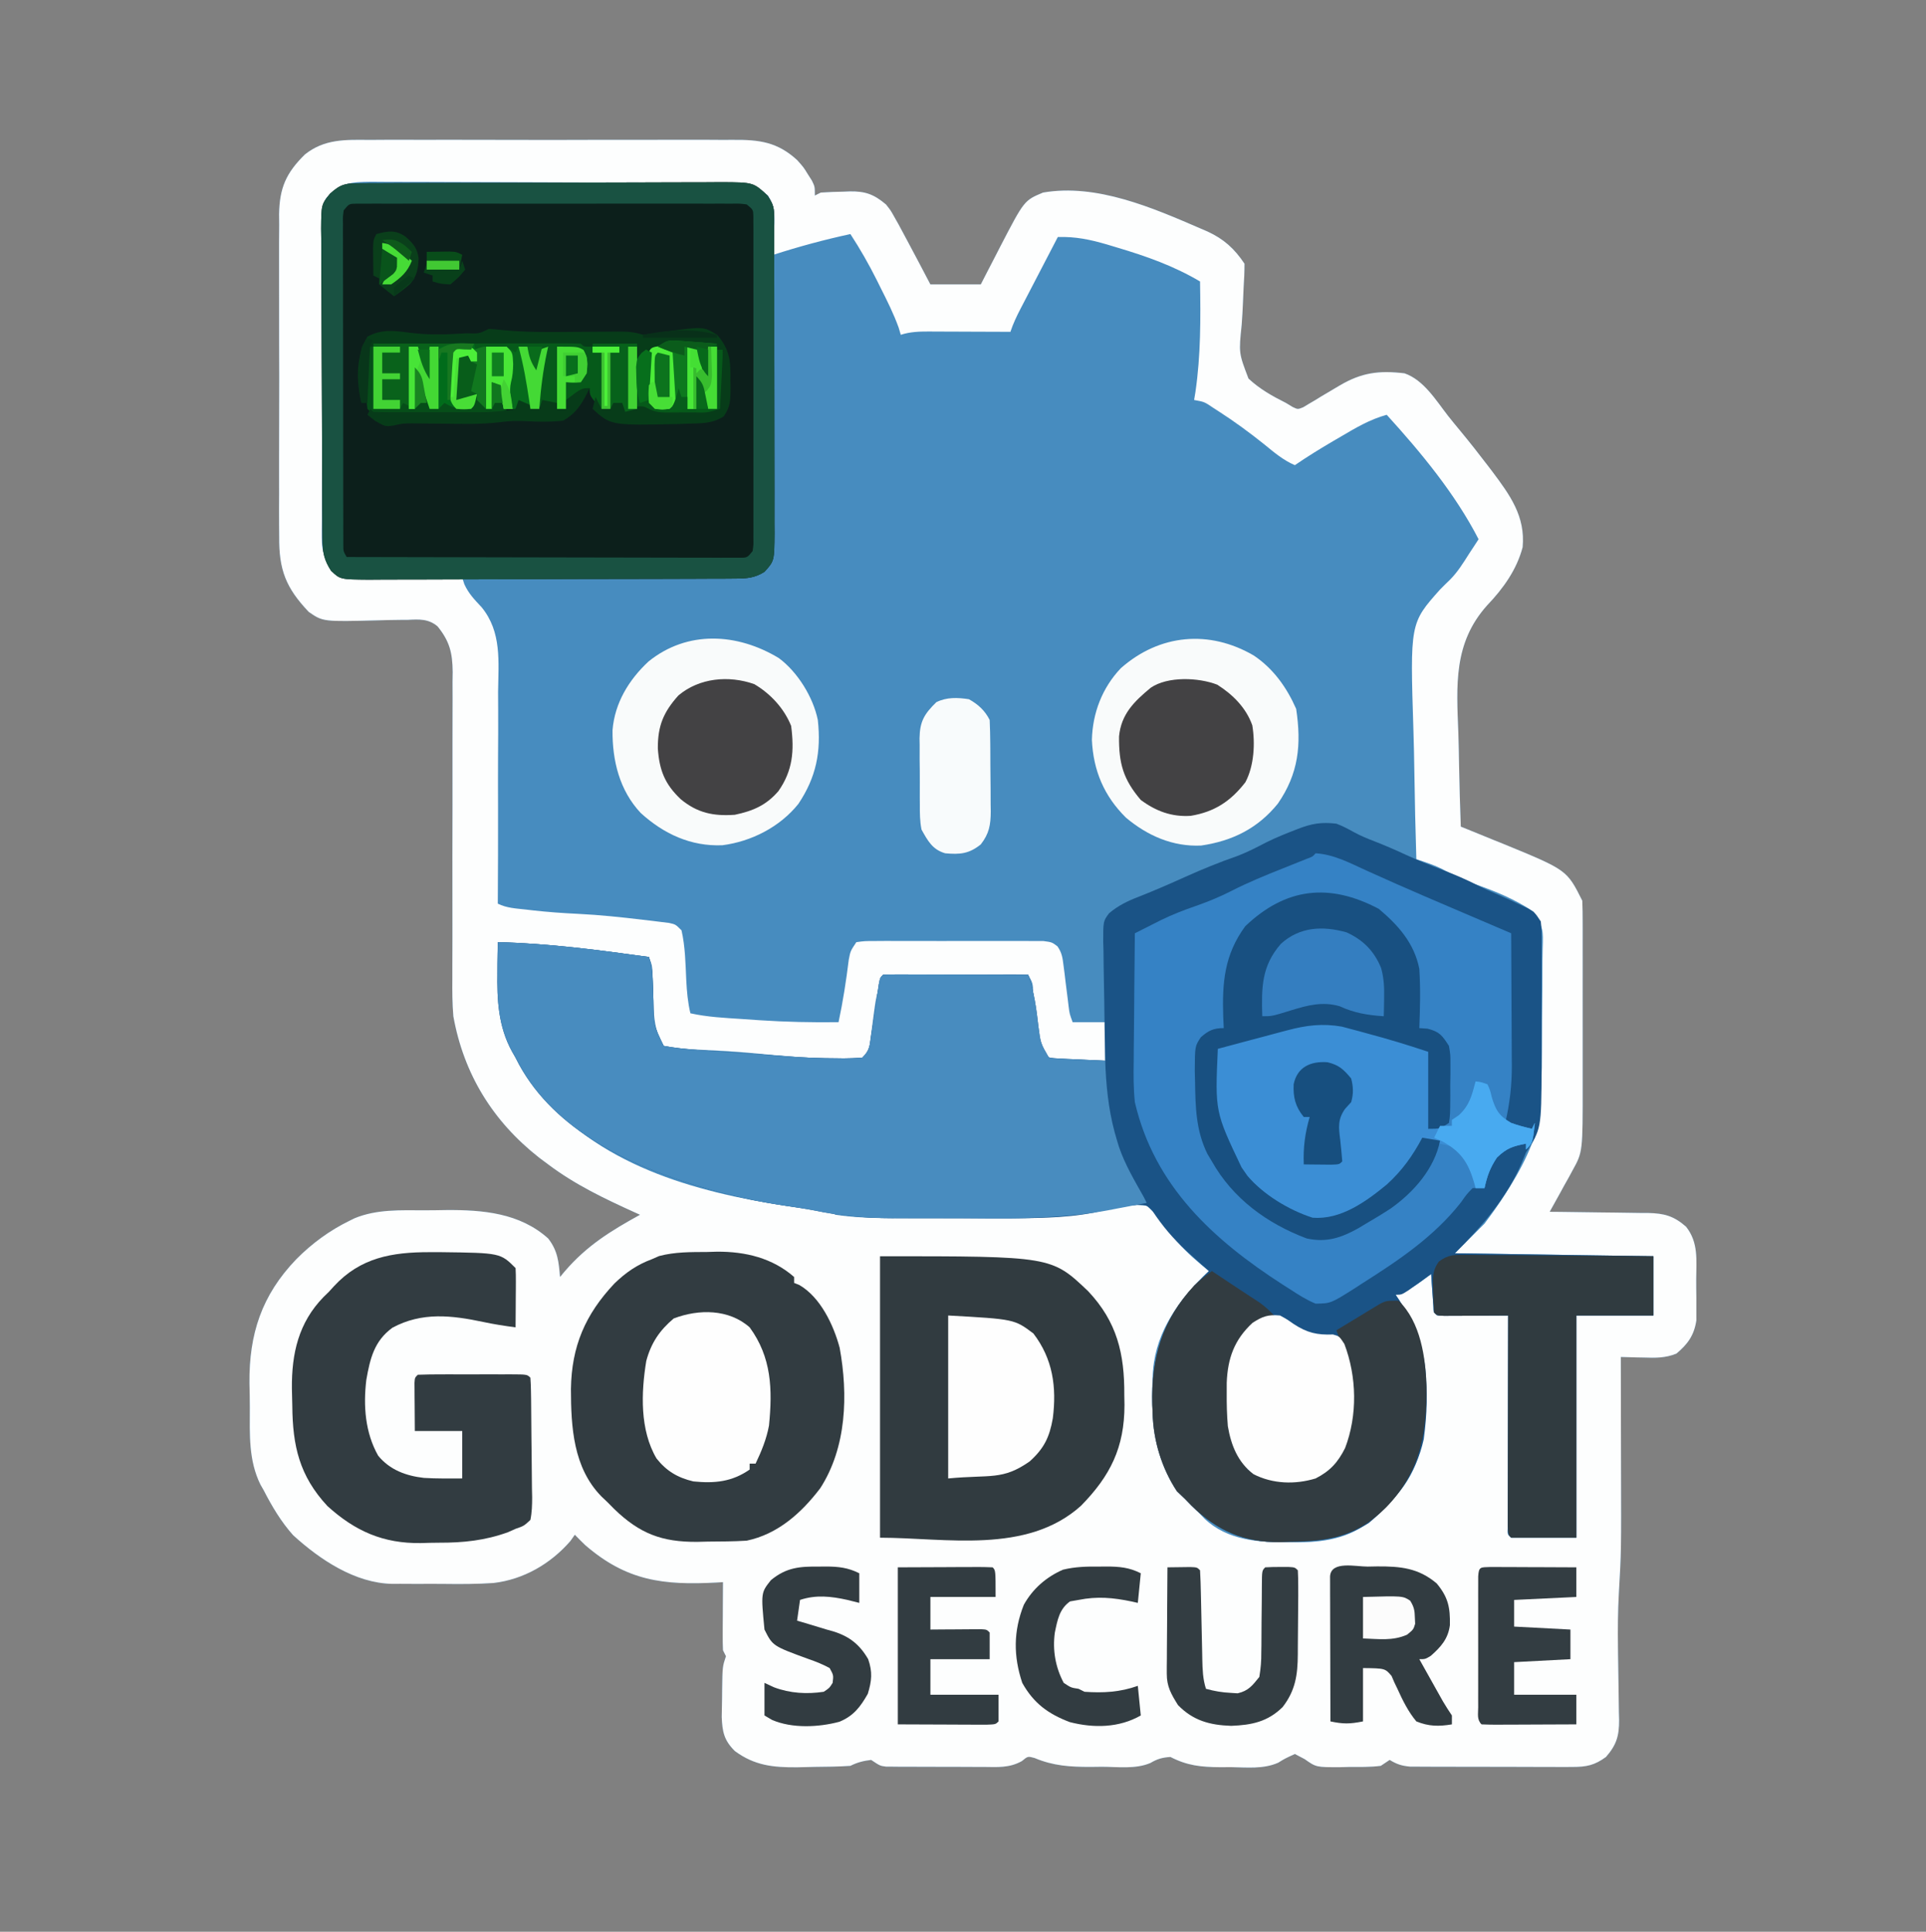 <?xml version="1.0" encoding="UTF-8"?>
<svg version="1.1" xmlns="http://www.w3.org/2000/svg" width="650" height="652">
<rect width="100%" height="100%" fill="#808080" stroke="none"/>
<path d="M0 0 C1.465 -0.008 2.929 -0.019 4.394 -0.032 C8.348 -0.059 12.302 -0.049 16.257 -0.03 C20.409 -0.014 24.561 -0.029 28.712 -0.038 C35.683 -0.049 42.653 -0.034 49.623 -0.006 C57.665 0.027 65.706 0.016 73.748 -0.017 C80.671 -0.044 87.593 -0.048 94.516 -0.032 C98.643 -0.023 102.769 -0.021 106.896 -0.041 C110.777 -0.059 114.657 -0.047 118.538 -0.012 C119.957 -0.004 121.375 -0.006 122.794 -0.02 C131.612 -0.095 137.697 0.694 144.352 6.776 C146.543 9.226 146.543 9.226 147.914 11.464 C148.39 12.21 148.865 12.957 149.355 13.726 C150.352 15.776 150.352 15.776 150.352 18.776 C151.342 18.281 151.342 18.281 152.352 17.776 C154.951 17.599 157.5 17.499 160.102 17.464 C160.805 17.435 161.509 17.406 162.234 17.376 C167.394 17.314 170.286 18.349 174.352 21.776 C175.934 23.757 175.934 23.757 177.164 25.964 C177.647 26.821 178.131 27.678 178.629 28.562 C179.482 30.153 179.482 30.153 180.352 31.776 C180.728 32.477 181.105 33.179 181.493 33.901 C184.142 38.844 186.756 43.805 189.352 48.776 C194.962 48.776 200.572 48.776 206.352 48.776 C207.088 47.342 207.824 45.907 208.582 44.429 C209.567 42.524 210.553 40.619 211.539 38.714 C212.022 37.771 212.505 36.828 213.002 35.856 C221.008 20.436 221.008 20.436 227.352 17.776 C245.397 14.63 264.411 22.927 280.664 29.964 C281.738 30.426 281.738 30.426 282.834 30.897 C288.345 33.43 291.956 36.683 295.352 41.776 C295.355 44.494 295.247 47.107 295.055 49.812 C294.981 51.442 294.91 53.073 294.844 54.704 C294.733 57.267 294.603 59.821 294.405 62.379 C293.411 71.928 293.411 71.928 296.7 80.543 C300.472 84.081 304.752 86.471 309.352 88.776 C310.084 89.222 310.817 89.668 311.572 90.127 C313.348 90.977 313.348 90.977 315.179 90.225 C315.79 89.856 316.402 89.488 317.031 89.108 C317.713 88.709 318.395 88.31 319.098 87.899 C319.8 87.467 320.503 87.034 321.227 86.589 C322.619 85.761 324.012 84.934 325.406 84.108 C326.417 83.509 326.417 83.509 327.448 82.898 C334.905 78.504 340.737 77.758 349.352 78.776 C355.844 81.007 360.017 87.948 364.061 93.142 C365.418 94.86 366.808 96.546 368.207 98.229 C371.339 102.016 374.373 105.868 377.352 109.776 C377.882 110.471 378.413 111.166 378.96 111.881 C384.942 119.874 390.185 127.016 389.223 137.46 C387.223 145.071 382.667 151.41 377.289 157.039 C365.809 169.8 366.903 184.095 367.528 200.221 C367.652 203.787 367.706 207.355 367.766 210.923 C367.893 217.877 368.097 224.826 368.352 231.776 C369.026 232.048 369.701 232.319 370.396 232.599 C373.51 233.858 376.618 235.13 379.727 236.401 C380.787 236.828 381.848 237.255 382.941 237.694 C404.174 246.422 404.174 246.422 409.352 256.776 C409.45 259.17 409.488 261.535 409.481 263.929 C409.484 265.034 409.484 265.034 409.486 266.162 C409.491 268.608 409.488 271.053 409.484 273.499 C409.485 275.201 409.486 276.903 409.487 278.605 C409.489 282.18 409.487 285.755 409.482 289.331 C409.476 293.895 409.479 298.458 409.486 303.022 C409.489 306.542 409.488 310.062 409.485 313.582 C409.485 315.264 409.486 316.945 409.488 318.626 C409.513 341.573 409.513 341.573 406.066 347.812 C405.618 348.64 405.171 349.468 404.709 350.321 C404.006 351.567 404.006 351.567 403.289 352.839 C402.817 353.704 402.344 354.57 401.857 355.462 C400.702 357.574 399.533 359.678 398.352 361.776 C399.532 361.786 400.712 361.795 401.928 361.805 C406.323 361.845 410.717 361.91 415.112 361.984 C417.011 362.012 418.91 362.033 420.809 362.047 C423.545 362.069 426.28 362.116 429.016 362.167 C430.282 362.169 430.282 362.169 431.573 362.171 C436.939 362.303 440.162 363.117 444.352 366.776 C448.62 372.141 447.839 378.077 447.798 384.641 C447.789 386.705 447.818 388.766 447.85 390.829 C447.849 392.141 447.848 393.452 447.848 394.804 C447.85 395.997 447.851 397.191 447.853 398.421 C447.103 403.437 444.979 406.416 441.121 409.64 C437.41 411.163 433.976 411.101 430.039 410.964 C429.298 410.95 428.558 410.937 427.795 410.923 C425.98 410.888 424.166 410.834 422.352 410.776 C422.354 411.557 422.356 412.337 422.358 413.141 C422.379 420.595 422.394 428.05 422.403 435.504 C422.409 439.334 422.415 443.164 422.427 446.994 C422.513 476.407 422.513 476.407 421.693 490.512 C421.354 496.618 421.317 502.69 421.395 508.804 C421.41 510.158 421.41 510.158 421.426 511.54 C421.471 515.204 421.521 518.869 421.598 522.533 C421.653 525.269 421.682 528.005 421.707 530.741 C421.731 531.563 421.755 532.385 421.779 533.232 C421.803 538.553 420.981 541.62 417.352 545.776 C413.47 548.614 410.744 549.151 405.972 549.149 C404.07 549.158 404.07 549.158 402.13 549.168 C400.755 549.159 399.379 549.15 398.004 549.14 C396.586 549.139 395.168 549.14 393.749 549.141 C390.783 549.141 387.817 549.131 384.85 549.113 C381.052 549.09 377.253 549.089 373.455 549.096 C370.528 549.099 367.602 549.093 364.676 549.083 C363.275 549.079 361.875 549.078 360.474 549.08 C358.517 549.08 356.559 549.066 354.601 549.051 C353.488 549.046 352.375 549.042 351.229 549.037 C348.407 548.781 346.746 548.239 344.352 546.776 C343.362 547.436 342.372 548.096 341.352 548.776 C337.784 549.237 334.196 549.147 330.602 549.151 C329.624 549.176 328.647 549.2 327.641 549.226 C319.548 549.258 319.548 549.258 315.648 546.503 C314.56 545.933 313.473 545.363 312.352 544.776 C308.976 546.328 308.976 546.328 306.735 547.714 C301.757 549.933 296.141 549.304 290.789 549.214 C289 549.225 289 549.225 287.174 549.235 C280.74 549.189 276.067 548.729 270.352 545.776 C267.618 545.967 265.952 546.421 263.606 547.808 C258.611 549.953 252.575 549.102 247.227 549.089 C245.305 549.113 245.305 549.113 243.344 549.138 C236.525 549.141 230.829 548.797 224.504 546.129 C222.236 545.509 222.236 545.509 220.217 547.173 C215.942 549.565 211.944 549.186 207.125 549.14 C206.14 549.14 205.156 549.141 204.141 549.141 C202.065 549.139 199.989 549.129 197.913 549.113 C194.731 549.089 191.549 549.092 188.367 549.099 C186.349 549.093 184.331 549.086 182.312 549.077 C180.883 549.079 180.883 549.079 179.424 549.08 C178.54 549.07 177.655 549.061 176.744 549.051 C175.966 549.046 175.188 549.042 174.387 549.037 C172.352 548.776 172.352 548.776 169.352 546.776 C166.717 547.098 164.724 547.59 162.352 548.776 C158.358 549.058 154.363 549.09 150.36 549.126 C148.387 549.151 146.414 549.208 144.441 549.265 C136.329 549.339 130.001 548.696 123.352 543.776 C119.679 540.137 119.128 537.256 118.926 532.265 C118.943 530.206 118.981 528.147 119.039 526.089 C119.049 525.044 119.058 523.999 119.068 522.923 C119.181 515.287 119.181 515.287 120.352 511.776 C120.022 511.116 119.692 510.456 119.352 509.776 C119.267 508.036 119.244 506.292 119.254 504.55 C119.257 503.519 119.26 502.487 119.264 501.425 C119.272 500.345 119.28 499.264 119.289 498.151 C119.294 497.063 119.298 495.975 119.303 494.854 C119.315 492.162 119.331 489.469 119.352 486.776 C118.678 486.818 118.004 486.86 117.311 486.903 C99.111 487.883 86.818 486.346 72.852 474.276 C71.667 473.128 70.493 471.968 69.352 470.776 C68.857 471.478 68.362 472.179 67.852 472.901 C61.18 480.573 52.122 485.855 41.923 487.064 C36.305 487.447 30.694 487.446 25.066 487.373 C22.093 487.339 19.122 487.353 16.148 487.372 C14.232 487.365 12.315 487.356 10.398 487.343 C9.523 487.348 8.648 487.353 7.746 487.358 C-4.804 487.121 -16.676 479.194 -25.738 470.913 C-29.782 466.389 -32.888 461.162 -35.648 455.776 C-36.011 455.142 -36.374 454.509 -36.747 453.855 C-40.786 445.694 -40.357 436.858 -40.335 427.957 C-40.336 425.177 -40.396 422.403 -40.459 419.624 C-40.621 403.11 -36.344 389.922 -24.648 377.776 C-19.359 372.444 -13.409 368.076 -6.648 364.776 C-5.824 364.37 -5.824 364.37 -4.982 363.956 C2.494 360.868 10.49 361.254 18.442 361.275 C20.951 361.276 23.456 361.235 25.965 361.19 C38.293 361.098 50.748 362.161 60.352 370.776 C63.594 374.945 63.917 378.651 64.352 383.776 C64.897 383.124 65.442 382.472 66.004 381.8 C73.473 373.143 81.463 368.234 91.352 362.776 C90.839 362.546 90.326 362.315 89.798 362.077 C79.406 357.367 69.503 352.662 60.352 345.776 C59.347 345.029 58.343 344.281 57.309 343.511 C41.704 331.248 31.874 315.35 28.352 295.776 C27.986 291.493 27.972 287.25 28.014 282.953 C28.014 281.141 28.014 281.141 28.013 279.292 C28.013 276.021 28.026 272.751 28.043 269.481 C28.056 266.037 28.047 262.594 28.04 259.15 C28.017 247.457 28.029 235.764 28.067 224.072 C28.087 217.591 28.087 211.11 28.063 204.629 C28.052 201.211 28.052 197.793 28.079 194.374 C28.106 190.567 28.095 186.761 28.077 182.953 C28.102 181.273 28.102 181.273 28.128 179.56 C28.052 173.127 27.108 169.223 23.024 164.187 C19.948 161.593 16.813 161.791 12.953 161.987 C11.762 161.992 11.762 161.992 10.548 161.997 C8.022 162.011 5.501 162.076 2.977 162.151 C-15.64 162.63 -15.64 162.63 -20.438 159.315 C-28.158 151.209 -30.541 145.105 -30.425 133.872 C-30.435 132.607 -30.446 131.343 -30.457 130.04 C-30.484 126.595 -30.473 123.152 -30.454 119.707 C-30.439 116.088 -30.453 112.469 -30.463 108.85 C-30.474 102.774 -30.459 96.698 -30.431 90.623 C-30.398 83.617 -30.409 76.612 -30.442 69.606 C-30.469 63.571 -30.473 57.536 -30.457 51.5 C-30.448 47.905 -30.446 44.309 -30.466 40.714 C-30.487 36.702 -30.458 32.692 -30.425 28.681 C-30.443 26.913 -30.443 26.913 -30.462 25.11 C-30.325 16.197 -28.083 11.144 -21.764 4.92 C-15.159 -0.357 -8.117 -0.076 0 0 Z " fill="#478CBF" transform="translate(124.648,47.224)"/>
<path d="M0 0 C1.465 -0.008 2.929 -0.019 4.394 -0.032 C8.348 -0.059 12.302 -0.049 16.257 -0.03 C20.409 -0.014 24.561 -0.029 28.712 -0.038 C35.683 -0.049 42.653 -0.034 49.623 -0.006 C57.665 0.027 65.706 0.016 73.748 -0.017 C80.671 -0.044 87.593 -0.048 94.516 -0.032 C98.643 -0.023 102.769 -0.021 106.896 -0.041 C110.777 -0.059 114.657 -0.047 118.538 -0.012 C119.957 -0.004 121.375 -0.006 122.794 -0.02 C131.612 -0.095 137.697 0.694 144.352 6.776 C146.543 9.226 146.543 9.226 147.914 11.464 C148.39 12.21 148.865 12.957 149.355 13.726 C150.352 15.776 150.352 15.776 150.352 18.776 C151.342 18.281 151.342 18.281 152.352 17.776 C154.951 17.599 157.5 17.499 160.102 17.464 C160.805 17.435 161.509 17.406 162.234 17.376 C167.394 17.314 170.286 18.349 174.352 21.776 C175.934 23.757 175.934 23.757 177.164 25.964 C177.647 26.821 178.131 27.678 178.629 28.562 C179.482 30.153 179.482 30.153 180.352 31.776 C180.728 32.477 181.105 33.179 181.493 33.901 C184.142 38.844 186.756 43.805 189.352 48.776 C194.962 48.776 200.572 48.776 206.352 48.776 C207.088 47.342 207.824 45.907 208.582 44.429 C209.567 42.524 210.553 40.619 211.539 38.714 C212.022 37.771 212.505 36.828 213.002 35.856 C221.008 20.436 221.008 20.436 227.352 17.776 C245.397 14.63 264.411 22.927 280.664 29.964 C281.738 30.426 281.738 30.426 282.834 30.897 C288.345 33.43 291.956 36.683 295.352 41.776 C295.355 44.494 295.247 47.107 295.055 49.812 C294.981 51.442 294.91 53.073 294.844 54.704 C294.733 57.267 294.603 59.821 294.405 62.379 C293.411 71.928 293.411 71.928 296.7 80.543 C300.472 84.081 304.752 86.471 309.352 88.776 C310.084 89.222 310.817 89.668 311.572 90.127 C313.348 90.977 313.348 90.977 315.179 90.225 C315.79 89.856 316.402 89.488 317.031 89.108 C317.713 88.709 318.395 88.31 319.098 87.899 C319.8 87.467 320.503 87.034 321.227 86.589 C322.619 85.761 324.012 84.934 325.406 84.108 C326.417 83.509 326.417 83.509 327.448 82.898 C334.905 78.504 340.737 77.758 349.352 78.776 C355.844 81.007 360.017 87.948 364.061 93.142 C365.418 94.86 366.808 96.546 368.207 98.229 C371.339 102.016 374.373 105.868 377.352 109.776 C377.882 110.471 378.413 111.166 378.96 111.881 C384.942 119.874 390.185 127.016 389.223 137.46 C387.223 145.071 382.667 151.41 377.289 157.039 C365.809 169.8 366.903 184.095 367.528 200.221 C367.652 203.787 367.706 207.355 367.766 210.923 C367.893 217.877 368.097 224.826 368.352 231.776 C369.026 232.048 369.701 232.319 370.396 232.599 C373.51 233.858 376.618 235.13 379.727 236.401 C380.787 236.828 381.848 237.255 382.941 237.694 C404.174 246.422 404.174 246.422 409.352 256.776 C409.45 259.17 409.488 261.535 409.481 263.929 C409.484 265.034 409.484 265.034 409.486 266.162 C409.491 268.608 409.488 271.053 409.484 273.499 C409.485 275.201 409.486 276.903 409.487 278.605 C409.489 282.18 409.487 285.755 409.482 289.331 C409.476 293.895 409.479 298.458 409.486 303.022 C409.489 306.542 409.488 310.062 409.485 313.582 C409.485 315.264 409.486 316.945 409.488 318.626 C409.513 341.573 409.513 341.573 406.066 347.812 C405.618 348.64 405.171 349.468 404.709 350.321 C404.006 351.567 404.006 351.567 403.289 352.839 C402.817 353.704 402.344 354.57 401.857 355.462 C400.702 357.574 399.533 359.678 398.352 361.776 C399.532 361.786 400.712 361.795 401.928 361.805 C406.323 361.845 410.717 361.91 415.112 361.984 C417.011 362.012 418.91 362.033 420.809 362.047 C423.545 362.069 426.28 362.116 429.016 362.167 C430.282 362.169 430.282 362.169 431.573 362.171 C436.939 362.303 440.162 363.117 444.352 366.776 C448.62 372.141 447.839 378.077 447.798 384.641 C447.789 386.705 447.818 388.766 447.85 390.829 C447.849 392.141 447.848 393.452 447.848 394.804 C447.85 395.997 447.851 397.191 447.853 398.421 C447.103 403.437 444.979 406.416 441.121 409.64 C437.41 411.163 433.976 411.101 430.039 410.964 C429.298 410.95 428.558 410.937 427.795 410.923 C425.98 410.888 424.166 410.834 422.352 410.776 C422.354 411.557 422.356 412.337 422.358 413.141 C422.379 420.595 422.394 428.05 422.403 435.504 C422.409 439.334 422.415 443.164 422.427 446.994 C422.513 476.407 422.513 476.407 421.693 490.512 C421.354 496.618 421.317 502.69 421.395 508.804 C421.41 510.158 421.41 510.158 421.426 511.54 C421.471 515.204 421.521 518.869 421.598 522.533 C421.653 525.269 421.682 528.005 421.707 530.741 C421.731 531.563 421.755 532.385 421.779 533.232 C421.803 538.553 420.981 541.62 417.352 545.776 C413.47 548.614 410.744 549.151 405.972 549.149 C404.07 549.158 404.07 549.158 402.13 549.168 C400.755 549.159 399.379 549.15 398.004 549.14 C396.586 549.139 395.168 549.14 393.749 549.141 C390.783 549.141 387.817 549.131 384.85 549.113 C381.052 549.09 377.253 549.089 373.455 549.096 C370.528 549.099 367.602 549.093 364.676 549.083 C363.275 549.079 361.875 549.078 360.474 549.08 C358.517 549.08 356.559 549.066 354.601 549.051 C353.488 549.046 352.375 549.042 351.229 549.037 C348.407 548.781 346.746 548.239 344.352 546.776 C343.362 547.436 342.372 548.096 341.352 548.776 C337.784 549.237 334.196 549.147 330.602 549.151 C329.624 549.176 328.647 549.2 327.641 549.226 C319.548 549.258 319.548 549.258 315.648 546.503 C314.56 545.933 313.473 545.363 312.352 544.776 C308.976 546.328 308.976 546.328 306.735 547.714 C301.757 549.933 296.141 549.304 290.789 549.214 C289 549.225 289 549.225 287.174 549.235 C280.74 549.189 276.067 548.729 270.352 545.776 C267.618 545.967 265.952 546.421 263.606 547.808 C258.611 549.953 252.575 549.102 247.227 549.089 C245.305 549.113 245.305 549.113 243.344 549.138 C236.525 549.141 230.829 548.797 224.504 546.129 C222.236 545.509 222.236 545.509 220.217 547.173 C215.942 549.565 211.944 549.186 207.125 549.14 C206.14 549.14 205.156 549.141 204.141 549.141 C202.065 549.139 199.989 549.129 197.913 549.113 C194.731 549.089 191.549 549.092 188.367 549.099 C186.349 549.093 184.331 549.086 182.312 549.077 C180.883 549.079 180.883 549.079 179.424 549.08 C178.54 549.07 177.655 549.061 176.744 549.051 C175.966 549.046 175.188 549.042 174.387 549.037 C172.352 548.776 172.352 548.776 169.352 546.776 C166.717 547.098 164.724 547.59 162.352 548.776 C158.358 549.058 154.363 549.09 150.36 549.126 C148.387 549.151 146.414 549.208 144.441 549.265 C136.329 549.339 130.001 548.696 123.352 543.776 C119.679 540.137 119.128 537.256 118.926 532.265 C118.943 530.206 118.981 528.147 119.039 526.089 C119.049 525.044 119.058 523.999 119.068 522.923 C119.181 515.287 119.181 515.287 120.352 511.776 C120.022 511.116 119.692 510.456 119.352 509.776 C119.267 508.036 119.244 506.292 119.254 504.55 C119.257 503.519 119.26 502.487 119.264 501.425 C119.272 500.345 119.28 499.264 119.289 498.151 C119.294 497.063 119.298 495.975 119.303 494.854 C119.315 492.162 119.331 489.469 119.352 486.776 C118.678 486.818 118.004 486.86 117.311 486.903 C99.111 487.883 86.818 486.346 72.852 474.276 C71.667 473.128 70.493 471.968 69.352 470.776 C68.857 471.478 68.362 472.179 67.852 472.901 C61.18 480.573 52.122 485.855 41.923 487.064 C36.305 487.447 30.694 487.446 25.066 487.373 C22.093 487.339 19.122 487.353 16.148 487.372 C14.232 487.365 12.315 487.356 10.398 487.343 C9.523 487.348 8.648 487.353 7.746 487.358 C-4.804 487.121 -16.676 479.194 -25.738 470.913 C-29.782 466.389 -32.888 461.162 -35.648 455.776 C-36.011 455.142 -36.374 454.509 -36.747 453.855 C-40.786 445.694 -40.357 436.858 -40.335 427.957 C-40.336 425.177 -40.396 422.403 -40.459 419.624 C-40.621 403.11 -36.344 389.922 -24.648 377.776 C-19.359 372.444 -13.409 368.076 -6.648 364.776 C-5.824 364.37 -5.824 364.37 -4.982 363.956 C2.494 360.868 10.49 361.254 18.442 361.275 C20.951 361.276 23.456 361.235 25.965 361.19 C38.293 361.098 50.748 362.161 60.352 370.776 C63.594 374.945 63.917 378.651 64.352 383.776 C64.897 383.124 65.442 382.472 66.004 381.8 C73.473 373.143 81.463 368.234 91.352 362.776 C90.839 362.546 90.326 362.315 89.798 362.077 C79.406 357.367 69.503 352.662 60.352 345.776 C59.347 345.029 58.343 344.281 57.309 343.511 C41.704 331.248 31.874 315.35 28.352 295.776 C27.986 291.493 27.972 287.25 28.014 282.953 C28.014 281.141 28.014 281.141 28.013 279.292 C28.013 276.021 28.026 272.751 28.043 269.481 C28.056 266.037 28.047 262.594 28.04 259.15 C28.017 247.457 28.029 235.764 28.067 224.072 C28.087 217.591 28.087 211.11 28.063 204.629 C28.052 201.211 28.052 197.793 28.079 194.374 C28.106 190.567 28.095 186.761 28.077 182.953 C28.102 181.273 28.102 181.273 28.128 179.56 C28.052 173.127 27.108 169.223 23.024 164.187 C19.948 161.593 16.813 161.791 12.953 161.987 C11.762 161.992 11.762 161.992 10.548 161.997 C8.022 162.011 5.501 162.076 2.977 162.151 C-15.64 162.63 -15.64 162.63 -20.438 159.315 C-28.158 151.209 -30.541 145.105 -30.425 133.872 C-30.435 132.607 -30.446 131.343 -30.457 130.04 C-30.484 126.595 -30.473 123.152 -30.454 119.707 C-30.439 116.088 -30.453 112.469 -30.463 108.85 C-30.474 102.774 -30.459 96.698 -30.431 90.623 C-30.398 83.617 -30.409 76.612 -30.442 69.606 C-30.469 63.571 -30.473 57.536 -30.457 51.5 C-30.448 47.905 -30.446 44.309 -30.466 40.714 C-30.487 36.702 -30.458 32.692 -30.425 28.681 C-30.443 26.913 -30.443 26.913 -30.462 25.11 C-30.325 16.197 -28.083 11.144 -21.764 4.92 C-15.159 -0.357 -8.117 -0.076 0 0 Z M-14.648 19.776 C-15.862 22.203 -15.78 23.751 -15.789 26.463 C-15.795 27.451 -15.8 28.44 -15.806 29.458 C-15.807 30.546 -15.808 31.635 -15.81 32.756 C-15.815 33.899 -15.82 35.042 -15.825 36.22 C-15.839 40.016 -15.846 43.812 -15.852 47.608 C-15.857 50.239 -15.863 52.87 -15.869 55.501 C-15.878 60.316 -15.884 65.132 -15.887 69.948 C-15.892 77.035 -15.909 84.121 -15.938 91.208 C-15.963 97.346 -15.97 103.484 -15.972 109.622 C-15.975 112.234 -15.983 114.845 -15.996 117.456 C-16.013 121.107 -16.011 124.757 -16.005 128.408 C-16.019 130.032 -16.019 130.032 -16.033 131.688 C-16.057 138.748 -16.057 138.748 -12.648 144.776 C-12.176 145.367 -11.704 145.959 -11.217 146.568 C-9.204 148.119 -8.069 148.14 -5.544 148.117 C-4.724 148.117 -3.903 148.116 -3.057 148.116 C-1.735 148.093 -1.735 148.093 -0.387 148.069 C0.972 148.063 0.972 148.063 2.358 148.056 C5.252 148.04 8.145 148.002 11.039 147.964 C13.001 147.949 14.962 147.935 16.924 147.923 C21.733 147.89 26.542 147.838 31.352 147.776 C31.588 148.499 31.824 149.221 32.067 149.966 C33.551 153.214 35.479 155.136 37.908 157.744 C44.718 166.103 43.582 176.037 43.449 186.292 C43.455 188.36 43.465 190.428 43.478 192.496 C43.502 197.902 43.474 203.306 43.433 208.712 C43.401 214.242 43.421 219.773 43.436 225.304 C43.457 236.128 43.422 246.952 43.352 257.776 C46.369 259.285 49.599 259.398 52.914 259.776 C54.059 259.91 54.059 259.91 55.226 260.046 C60.287 260.612 65.329 260.976 70.414 261.214 C77.743 261.574 85.005 262.337 92.289 263.214 C93.881 263.397 93.881 263.397 95.506 263.585 C96.495 263.709 97.485 263.832 98.504 263.96 C99.391 264.069 100.277 264.178 101.191 264.29 C103.352 264.776 103.352 264.776 105.352 266.776 C106.617 272.294 106.693 277.952 106.957 283.587 C107.154 287.41 107.463 291.036 108.352 294.776 C114.091 296.056 119.867 296.322 125.722 296.706 C127.686 296.836 129.65 296.975 131.613 297.114 C140.549 297.711 149.401 297.884 158.352 297.776 C159.836 290.806 160.919 283.855 161.789 276.78 C162.352 273.776 162.352 273.776 164.352 270.776 C167.077 270.395 167.077 270.395 170.59 270.388 C171.901 270.379 173.213 270.369 174.564 270.36 C176.002 270.365 177.441 270.371 178.879 270.378 C180.349 270.376 181.818 270.373 183.288 270.369 C186.371 270.365 189.453 270.371 192.536 270.385 C196.488 270.402 200.44 270.393 204.393 270.375 C207.429 270.364 210.465 270.367 213.501 270.375 C214.958 270.377 216.415 270.374 217.873 270.367 C219.91 270.36 221.947 270.374 223.984 270.388 C225.144 270.391 226.304 270.393 227.499 270.395 C230.352 270.776 230.352 270.776 232.212 272.162 C233.715 274.291 233.949 275.976 234.266 278.558 C234.387 279.482 234.508 280.406 234.633 281.358 C234.746 282.321 234.86 283.284 234.977 284.276 C235.216 286.183 235.459 288.089 235.703 289.995 C235.804 290.84 235.906 291.685 236.01 292.556 C236.313 294.942 236.313 294.942 237.352 297.776 C240.982 297.776 244.612 297.776 248.352 297.776 C248.352 302.066 248.352 306.356 248.352 310.776 C245.226 310.663 242.101 310.536 238.977 310.401 C237.642 310.355 237.642 310.355 236.281 310.308 C235.43 310.269 234.58 310.23 233.703 310.19 C232.918 310.159 232.132 310.128 231.323 310.095 C229.352 309.776 229.352 309.776 227.352 307.776 C225.566 301.304 224.783 294.757 224.049 288.098 C223.928 284.642 223.928 284.642 222.352 281.776 C220.817 281.683 219.278 281.659 217.74 281.663 C216.759 281.663 215.778 281.663 214.767 281.663 C213.701 281.668 212.634 281.673 211.535 281.679 C210.449 281.68 209.363 281.682 208.244 281.683 C204.759 281.689 201.274 281.701 197.789 281.714 C195.433 281.719 193.077 281.723 190.721 281.728 C184.931 281.739 179.141 281.755 173.352 281.776 C172.067 285.414 171.064 288.842 170.57 292.667 C170.45 293.541 170.331 294.415 170.207 295.315 C169.968 297.138 169.731 298.961 169.496 300.784 C169.376 301.653 169.256 302.522 169.133 303.417 C169.03 304.206 168.928 304.995 168.822 305.809 C168.352 307.776 168.352 307.776 166.352 309.776 C163.581 309.984 160.935 310.058 158.164 310.026 C156.908 310.019 156.908 310.019 155.627 310.012 C147.035 309.893 138.522 309.101 129.973 308.284 C124.054 307.726 118.135 307.381 112.197 307.118 C107.86 306.914 103.605 306.675 99.352 305.776 C95.358 299.786 96.029 292.537 95.746 285.55 C95.69 284.312 95.69 284.312 95.633 283.05 C95.603 282.301 95.572 281.553 95.541 280.782 C95.408 278.57 95.408 278.57 94.352 275.776 C77.359 273.415 60.526 271.185 43.352 270.776 C42.798 290.776 43.994 306.301 57.727 322.026 C59.249 323.628 60.79 325.212 62.352 326.776 C63.027 327.463 63.703 328.151 64.398 328.858 C87.449 350.826 121.991 357.662 152.473 361.347 C155.352 361.776 155.352 361.776 157.352 362.776 C164.873 363.875 172.315 363.937 179.906 363.944 C181.202 363.948 182.499 363.951 183.834 363.954 C186.572 363.96 189.311 363.962 192.049 363.962 C194.816 363.962 197.583 363.968 200.351 363.982 C227.017 364.2 227.017 364.2 253.307 360.227 C256.562 359.51 259.043 359.245 262.352 359.776 C264.723 361.632 266.425 363.88 268.227 366.276 C269.255 367.564 270.289 368.848 271.328 370.128 C272.087 371.066 272.087 371.066 272.86 372.023 C275.974 375.684 279.632 378.752 283.352 381.776 C282.692 382.395 282.032 383.014 281.352 383.651 C271.853 393.285 264.678 403.874 264.352 417.776 C264.313 418.689 264.274 419.602 264.234 420.542 C263.893 435.031 266.014 448.01 275.789 459.151 C277.292 460.711 278.811 462.255 280.352 463.776 C281.108 464.565 281.108 464.565 281.879 465.37 C289.591 472.702 300.293 473.418 310.352 473.276 C311.45 473.292 312.548 473.307 313.68 473.323 C323.444 473.277 332.454 471.475 339.664 464.464 C340.477 463.674 341.291 462.883 342.129 462.069 C343.229 460.934 343.229 460.934 344.352 459.776 C344.951 459.174 345.55 458.572 346.168 457.952 C356.426 446.923 356.925 432.456 356.664 418.183 C356.215 407.368 352.394 398.699 346.352 389.776 C347.098 389.501 347.844 389.225 348.613 388.94 C351.106 387.881 353.005 386.76 355.164 385.151 C356.216 384.368 357.268 383.584 358.352 382.776 C358.412 383.703 358.473 384.63 358.535 385.585 C358.619 386.783 358.703 387.98 358.789 389.214 C358.87 390.409 358.951 391.604 359.035 392.835 C359.028 395.662 359.028 395.662 360.352 396.776 C362.132 396.864 363.916 396.883 365.699 396.874 C366.779 396.871 367.858 396.868 368.971 396.864 C370.107 396.856 371.243 396.848 372.414 396.839 C374.124 396.832 374.124 396.832 375.869 396.825 C378.697 396.813 381.524 396.797 384.352 396.776 C384.349 397.701 384.347 398.626 384.345 399.579 C384.325 408.276 384.31 416.973 384.3 425.67 C384.295 430.141 384.287 434.613 384.276 439.085 C384.265 443.396 384.259 447.708 384.257 452.02 C384.255 453.669 384.251 455.317 384.246 456.966 C384.239 459.267 384.238 461.569 384.238 463.87 C384.236 465.182 384.234 466.495 384.231 467.847 C384.016 470.666 384.016 470.666 385.352 471.776 C392.612 471.776 399.872 471.776 407.352 471.776 C407.352 447.026 407.352 422.276 407.352 396.776 C415.932 396.776 424.512 396.776 433.352 396.776 C433.352 390.176 433.352 383.576 433.352 376.776 C411.242 376.446 389.132 376.116 366.352 375.776 C369.652 372.476 372.952 369.176 376.352 365.776 C378.839 362.46 381.142 359.258 383.352 355.776 C383.898 354.917 384.445 354.057 385.008 353.171 C387.894 348.495 390.33 343.883 392.352 338.776 C392.682 338.116 393.012 337.456 393.352 336.776 C395.214 327.721 395.682 318.777 395.723 309.558 C395.732 308.256 395.741 306.955 395.75 305.614 C395.766 302.888 395.774 300.162 395.777 297.436 C395.783 293.951 395.82 290.467 395.866 286.983 C395.903 283.633 395.904 280.283 395.91 276.933 C395.939 275.064 395.939 275.064 395.969 273.157 C396.191 266.272 396.191 266.272 392.96 260.544 C386.448 256.13 379.492 253.391 372.09 250.815 C368.49 249.45 365.132 247.734 361.738 245.925 C359.009 244.612 356.229 243.713 353.352 242.776 C353.048 232.918 352.818 223.061 352.678 213.199 C352.611 208.618 352.52 204.039 352.371 199.459 C351.22 163.111 351.22 163.111 361.345 151.759 C362.462 150.617 363.598 149.494 364.756 148.394 C367.354 145.76 369.183 142.769 371.164 139.651 C372.102 138.224 372.102 138.224 373.059 136.769 C373.485 136.111 373.912 135.454 374.352 134.776 C366.494 119.476 354.908 105.477 343.352 92.776 C337.644 94.351 332.907 97.164 327.852 100.151 C327.023 100.633 326.194 101.116 325.34 101.612 C320.912 104.203 316.584 106.877 312.352 109.776 C308.392 108.086 305.281 105.409 301.977 102.714 C297.012 98.738 291.952 95.03 286.602 91.589 C286.006 91.203 285.41 90.817 284.795 90.419 C281.807 88.399 281.807 88.399 278.352 87.776 C278.496 86.9 278.64 86.023 278.789 85.12 C280.612 72.663 280.556 60.346 280.352 47.776 C271.467 42.521 262.288 39.281 252.414 36.339 C251.241 35.985 250.068 35.631 248.86 35.267 C243.139 33.612 238.35 32.596 232.352 32.776 C230.231 36.85 228.113 40.925 225.998 45.002 C225.278 46.388 224.557 47.774 223.836 49.16 C222.799 51.152 221.764 53.146 220.73 55.14 C220.408 55.759 220.085 56.377 219.752 57.015 C218.423 59.583 217.268 62.027 216.352 64.776 C214.883 64.769 214.883 64.769 213.386 64.76 C209.748 64.742 206.11 64.731 202.472 64.721 C200.899 64.716 199.326 64.71 197.752 64.701 C195.489 64.689 193.225 64.683 190.961 64.679 C190.26 64.674 189.559 64.668 188.836 64.663 C185.527 64.663 182.516 64.751 179.352 65.776 C179.005 64.597 179.005 64.597 178.652 63.394 C176.966 58.703 174.782 54.347 172.539 49.901 C172.113 49.042 171.687 48.182 171.248 47.296 C168.556 41.929 165.637 36.802 162.352 31.776 C153.532 33.682 144.94 36.007 136.352 38.776 C136.398 37.607 136.444 36.438 136.492 35.233 C136.53 33.685 136.566 32.137 136.602 30.589 C136.652 29.435 136.652 29.435 136.703 28.259 C136.77 24.337 136.657 22.283 134.586 18.851 C130.744 15.284 127.924 14.526 122.71 14.502 C121.56 14.492 120.411 14.482 119.226 14.472 C117.969 14.471 116.712 14.471 115.417 14.47 C114.076 14.462 112.735 14.454 111.395 14.445 C107.756 14.423 104.118 14.414 100.479 14.409 C98.205 14.405 95.931 14.399 93.657 14.392 C85.72 14.367 77.783 14.354 69.847 14.351 C62.453 14.347 55.06 14.317 47.666 14.275 C41.314 14.241 34.963 14.225 28.611 14.225 C24.819 14.224 21.027 14.215 17.236 14.187 C13.668 14.16 10.101 14.158 6.534 14.174 C4.605 14.177 2.676 14.155 0.748 14.132 C-6.152 14.19 -10.026 14.432 -14.648 19.776 Z " fill="#FDFEFE" transform="translate(124.648,47.224)"/>
<path d="M0 0 C2.107 0.786 3.956 1.76 5.914 2.863 C8.163 4.089 10.425 5.015 12.812 5.938 C16.373 7.327 19.847 8.826 23.312 10.438 C27.384 12.317 31.491 13.983 35.688 15.562 C40.018 17.197 44.15 18.962 48.25 21.105 C49.921 21.96 51.648 22.702 53.375 23.438 C56.389 24.737 59.355 26.079 62.312 27.5 C63.154 27.902 63.996 28.304 64.863 28.719 C67 30 67 30 69 33 C69.254 35.551 69.254 35.551 69.259 38.642 C69.265 39.801 69.271 40.96 69.278 42.154 C69.272 44.039 69.272 44.039 69.266 45.961 C69.268 47.258 69.269 48.554 69.271 49.89 C69.274 52.643 69.27 55.395 69.261 58.147 C69.249 61.638 69.256 65.128 69.268 68.619 C69.277 71.983 69.271 75.347 69.266 78.711 C69.27 79.947 69.274 81.183 69.278 82.456 C69.169 103.02 69.169 103.02 64 111 C63.567 112.052 63.134 113.104 62.688 114.188 C57.605 126.292 49.181 135.819 40 145 C62.11 145.33 84.22 145.66 107 146 C107 152.6 107 159.2 107 166 C98.42 166 89.84 166 81 166 C81 190.75 81 215.5 81 241 C73.74 241 66.48 241 59 241 C58 240 58 240 57.88 237.07 C57.882 235.758 57.884 234.446 57.886 233.094 C57.886 232.372 57.886 231.65 57.886 230.906 C57.887 228.509 57.895 226.112 57.902 223.715 C57.904 222.057 57.906 220.4 57.907 218.742 C57.91 214.37 57.92 209.999 57.931 205.628 C57.942 201.17 57.946 196.713 57.951 192.256 C57.962 183.504 57.979 174.752 58 166 C57.278 166.005 56.556 166.01 55.813 166.016 C52.563 166.037 49.313 166.05 46.062 166.062 C44.926 166.071 43.79 166.079 42.619 166.088 C41.54 166.091 40.46 166.094 39.348 166.098 C38.347 166.103 37.347 166.108 36.317 166.114 C34 166 34 166 33 165 C32.765 162.817 32.586 160.628 32.438 158.438 C32.312 156.641 32.312 156.641 32.184 154.809 C32.123 153.882 32.062 152.955 32 152 C31.301 152.505 30.603 153.011 29.883 153.531 C28.973 154.181 28.063 154.831 27.125 155.5 C25.768 156.475 25.768 156.475 24.383 157.469 C22 159 22 159 20 159 C20.387 159.571 20.773 160.142 21.172 160.73 C30.638 175.468 31.798 190.667 29.492 207.766 C26.816 219.761 20.251 228.209 11 236 C2.2 241.58 -5.266 242.249 -15.5 242.375 C-16.621 242.412 -17.743 242.45 -18.898 242.488 C-31.192 242.616 -40.136 238.723 -48.883 230.172 C-49.581 229.455 -50.28 228.738 -51 228 C-52.392 226.67 -52.392 226.67 -53.812 225.312 C-58.904 217.603 -61.777 208.236 -62 199 C-62.039 198.078 -62.077 197.157 -62.117 196.207 C-62.487 180.322 -58.913 167.576 -47.832 155.84 C-47.227 155.233 -46.623 154.626 -46 154 C-45.426 153.424 -44.853 152.848 -44.262 152.254 C-43.845 151.84 -43.429 151.426 -43 151 C-43.846 150.25 -44.691 149.5 -45.562 148.727 C-46.71 147.695 -47.856 146.661 -49 145.625 C-49.595 145.087 -50.19 144.549 -50.803 143.995 C-55.169 139.968 -58.73 135.729 -62.023 130.766 C-63.971 128.681 -63.971 128.681 -67.281 128.645 C-72.201 129.115 -76.882 130.156 -81.695 131.246 C-92.061 133.279 -102.778 133.15 -113.297 133.133 C-114.611 133.134 -115.925 133.135 -117.279 133.136 C-120.036 133.137 -122.792 133.135 -125.548 133.13 C-129.057 133.125 -132.566 133.128 -136.074 133.134 C-139.461 133.138 -142.848 133.135 -146.234 133.133 C-147.481 133.135 -148.729 133.137 -150.013 133.139 C-158.872 133.115 -167.216 132.428 -175.887 130.594 C-179.155 129.971 -182.427 129.477 -185.718 128.992 C-195.046 127.605 -203.958 125.738 -213 123 C-213.705 122.79 -214.41 122.58 -215.136 122.364 C-238.443 115.341 -263.61 103.626 -275.793 81.332 C-276.191 80.562 -276.59 79.793 -277 79 C-277.388 78.323 -277.776 77.646 -278.176 76.949 C-282.863 68.444 -283.299 59.406 -283.125 49.875 C-283.116 48.919 -283.107 47.962 -283.098 46.977 C-283.074 44.651 -283.042 42.326 -283 40 C-265.826 40.408 -248.993 42.639 -232 45 C-231.104 47.687 -230.844 49.43 -230.754 52.203 C-230.721 53.019 -230.688 53.835 -230.654 54.676 C-230.594 56.376 -230.536 58.077 -230.482 59.777 C-230.401 67.949 -230.401 67.949 -227 75 C-220.197 76.255 -213.267 76.533 -206.375 77 C-203.966 77.166 -201.557 77.333 -199.148 77.5 C-197.959 77.581 -196.77 77.663 -195.545 77.747 C-192.107 77.992 -188.673 78.269 -185.238 78.551 C-179.756 78.976 -174.31 79.183 -168.812 79.188 C-167.982 79.2 -167.151 79.212 -166.295 79.225 C-164.195 79.23 -162.096 79.124 -160 79 C-157.445 76.445 -157.484 74.918 -156.965 71.371 C-156.711 69.696 -156.711 69.696 -156.451 67.986 C-156.197 66.23 -156.197 66.23 -155.938 64.438 C-155.596 62.123 -155.251 59.809 -154.902 57.496 C-154.753 56.467 -154.603 55.437 -154.449 54.377 C-154 52 -154 52 -153 51 C-151.465 50.907 -149.926 50.883 -148.388 50.886 C-147.407 50.887 -146.427 50.887 -145.416 50.887 C-144.349 50.892 -143.283 50.897 -142.184 50.902 C-140.554 50.904 -140.554 50.904 -138.892 50.907 C-135.407 50.912 -131.922 50.925 -128.438 50.938 C-126.081 50.943 -123.725 50.947 -121.369 50.951 C-115.579 50.962 -109.79 50.979 -104 51 C-101.99 56.773 -101.252 62.282 -100.562 68.344 C-99.827 74.112 -99.827 74.112 -97 79 C-95.587 79.156 -94.166 79.251 -92.746 79.316 C-91.892 79.358 -91.038 79.4 -90.158 79.443 C-89.26 79.483 -88.363 79.522 -87.438 79.562 C-86.536 79.606 -85.634 79.649 -84.705 79.693 C-82.47 79.8 -80.235 79.902 -78 80 C-78.02 79.115 -78.02 79.115 -78.04 78.211 C-78.173 72.063 -78.264 65.916 -78.33 59.767 C-78.36 57.473 -78.401 55.179 -78.453 52.885 C-78.525 49.586 -78.559 46.288 -78.586 42.988 C-78.617 41.964 -78.648 40.94 -78.68 39.885 C-78.683 32.928 -78.683 32.928 -76.715 30.255 C-73.733 27.705 -70.394 26.067 -66.75 24.688 C-61.404 22.584 -56.171 20.304 -50.938 17.938 C-45.175 15.345 -39.415 12.996 -33.441 10.926 C-29.99 9.617 -26.77 7.932 -23.496 6.234 C-20.085 4.547 -16.579 3.167 -13.031 1.797 C-8.388 -0.025 -5.069 -0.596 0 0 Z " fill="#1A5386" transform="translate(451,278)"/>
<path d="M0 0 C1.147 -0.007 2.294 -0.014 3.475 -0.022 C4.74 -0.024 6.004 -0.027 7.307 -0.03 C8.647 -0.036 9.987 -0.043 11.328 -0.05 C14.975 -0.067 18.621 -0.078 22.268 -0.086 C24.547 -0.091 26.825 -0.097 29.104 -0.103 C36.233 -0.123 43.362 -0.137 50.491 -0.145 C58.72 -0.155 66.949 -0.181 75.178 -0.222 C81.538 -0.252 87.898 -0.267 94.258 -0.27 C98.057 -0.272 101.855 -0.281 105.654 -0.306 C109.229 -0.33 112.804 -0.334 116.38 -0.324 C118.313 -0.323 120.247 -0.342 122.18 -0.362 C132.865 -0.298 132.865 -0.298 137.599 4.147 C139.757 7.384 139.851 8.258 139.86 11.992 C139.867 12.99 139.874 13.988 139.881 15.017 C139.879 16.111 139.876 17.205 139.873 18.332 C139.879 19.485 139.884 20.638 139.889 21.826 C139.903 25.65 139.902 29.472 139.9 33.296 C139.903 35.277 139.905 37.259 139.909 39.241 C139.92 45.474 139.921 51.708 139.914 57.941 C139.908 64.369 139.921 70.796 139.942 77.223 C139.96 82.743 139.966 88.264 139.962 93.784 C139.961 97.08 139.965 100.376 139.977 103.672 C139.989 107.349 139.983 111.026 139.971 114.703 C139.979 115.793 139.986 116.883 139.994 118.007 C139.928 127.465 139.928 127.465 136.599 131.147 C133.321 133.212 130.711 133.404 126.874 133.421 C125.707 133.431 124.539 133.441 123.336 133.452 C122.058 133.452 120.781 133.453 119.464 133.454 C118.102 133.461 116.74 133.47 115.379 133.479 C111.682 133.501 107.986 133.51 104.29 133.515 C101.98 133.518 99.67 133.525 97.361 133.532 C89.302 133.556 81.243 133.569 73.185 133.573 C65.674 133.576 58.163 133.606 50.653 133.648 C44.203 133.683 37.752 133.698 31.302 133.699 C27.45 133.7 23.599 133.709 19.747 133.737 C16.125 133.763 12.503 133.765 8.881 133.749 C6.92 133.747 4.959 133.769 2.998 133.791 C-6.588 133.712 -6.588 133.712 -9.668 130.797 C-12.029 127.187 -12.528 124.565 -12.555 120.347 C-12.564 119.359 -12.572 118.37 -12.581 117.352 C-12.585 116.269 -12.59 115.186 -12.594 114.07 C-12.602 112.928 -12.61 111.786 -12.619 110.61 C-12.644 106.824 -12.66 103.038 -12.675 99.253 C-12.68 97.961 -12.685 96.669 -12.691 95.339 C-12.712 89.911 -12.731 84.483 -12.742 79.056 C-12.759 71.284 -12.792 63.513 -12.849 55.741 C-12.892 49.613 -12.908 43.485 -12.915 37.357 C-12.921 34.752 -12.936 32.148 -12.96 29.543 C-12.992 25.899 -12.992 22.257 -12.985 18.613 C-13.001 17.536 -13.017 16.459 -13.034 15.349 C-12.966 7.187 -12.966 7.187 -9.99 3.493 C-6.38 0.222 -4.766 0.02 0 0 Z " fill="#0C1F1B" transform="translate(121.401,61.853)"/>
<path d="M0 0 C6.186 0.357 11.575 3.29 17.125 5.812 C19.354 6.81 21.583 7.806 23.812 8.801 C24.979 9.322 26.146 9.844 27.348 10.381 C33.582 13.144 39.853 15.822 46.125 18.5 C47.303 19.004 48.482 19.508 49.696 20.027 C51.808 20.929 53.919 21.831 56.032 22.732 C59.356 24.152 62.678 25.576 66 27 C66.051 34.507 66.086 42.015 66.11 49.522 C66.12 52.073 66.134 54.624 66.151 57.174 C66.175 60.853 66.187 64.532 66.195 68.211 C66.206 69.341 66.216 70.47 66.227 71.634 C66.228 78.377 65.544 84.432 64 91 C66.97 91.66 69.94 92.32 73 93 C73.33 92.34 73.66 91.68 74 91 C73.25 97.75 73.25 97.75 71 100 C71 99.34 71 98.68 71 98 C66.513 98.88 64.558 99.467 61.188 102.688 C58.822 106.269 57.911 108.857 57 113 C55.68 113 54.36 113 53 113 C50.975 115.065 50.975 115.065 49.062 117.812 C40.04 129.293 28.231 137.246 16 145 C15.023 145.634 14.046 146.268 13.039 146.922 C5.103 151.927 5.103 151.927 0 152 C-3.081 150.744 -5.782 149.002 -8.562 147.188 C-9.356 146.684 -10.15 146.181 -10.967 145.662 C-34.51 130.515 -54.422 112.31 -61 84 C-61.476 79.405 -61.471 74.877 -61.391 70.262 C-61.385 69.015 -61.379 67.768 -61.373 66.484 C-61.351 62.551 -61.301 58.62 -61.25 54.688 C-61.228 52.001 -61.211 49.314 -61.195 46.627 C-61.152 40.084 -61.085 33.542 -61 27 C-59.091 26.034 -57.181 25.07 -55.27 24.108 C-54.206 23.571 -53.143 23.034 -52.047 22.481 C-48.395 20.706 -44.708 19.262 -40.875 17.938 C-36.499 16.417 -32.359 14.725 -28.23 12.613 C-22.761 9.82 -17.139 7.522 -11.438 5.25 C-9.477 4.466 -7.517 3.679 -5.559 2.891 C-4.706 2.551 -3.853 2.211 -2.974 1.86 C-1.038 1.16 -1.038 1.16 0 0 Z " fill="#3582C5" transform="translate(444,288)"/>
<path d="M0 0 C17.174 0.408 34.007 2.639 51 5 C51.896 7.687 52.156 9.43 52.246 12.203 C52.279 13.019 52.312 13.835 52.346 14.676 C52.406 16.376 52.464 18.077 52.518 19.777 C52.599 27.949 52.599 27.949 56 35 C62.803 36.255 69.733 36.533 76.625 37 C79.034 37.166 81.443 37.333 83.852 37.5 C85.041 37.581 86.23 37.663 87.455 37.747 C90.893 37.992 94.327 38.269 97.762 38.551 C103.244 38.976 108.69 39.183 114.188 39.188 C115.434 39.206 115.434 39.206 116.705 39.225 C118.805 39.23 120.904 39.124 123 39 C125.555 36.445 125.516 34.918 126.035 31.371 C126.205 30.254 126.374 29.137 126.549 27.986 C126.803 26.23 126.803 26.23 127.062 24.438 C127.404 22.123 127.749 19.809 128.098 17.496 C128.247 16.467 128.397 15.437 128.551 14.377 C129 12 129 12 130 11 C131.535 10.907 133.074 10.883 134.612 10.886 C135.593 10.887 136.573 10.887 137.584 10.887 C138.651 10.892 139.717 10.897 140.816 10.902 C142.446 10.904 142.446 10.904 144.108 10.907 C147.593 10.912 151.078 10.925 154.562 10.938 C156.919 10.943 159.275 10.947 161.631 10.951 C167.421 10.962 173.21 10.979 179 11 C181.01 16.773 181.748 22.282 182.438 28.344 C183.173 34.112 183.173 34.112 186 39 C187.413 39.156 188.834 39.251 190.254 39.316 C191.108 39.358 191.962 39.4 192.842 39.443 C193.74 39.483 194.637 39.522 195.562 39.562 C196.464 39.606 197.366 39.649 198.295 39.693 C200.53 39.8 202.765 39.902 205 40 C205.056 41.415 205.056 41.415 205.113 42.859 C205.542 51.24 206.522 58.932 209 67 C209.215 67.704 209.431 68.408 209.652 69.133 C211.698 75.112 214.913 80.51 218 86 C218.33 86.66 218.66 87.32 219 88 C215.606 88.658 212.21 89.299 208.812 89.938 C207.402 90.211 207.402 90.211 205.963 90.49 C193.918 92.736 181.933 93.153 169.703 93.133 C168.389 93.134 167.075 93.135 165.721 93.136 C162.964 93.137 160.208 93.135 157.452 93.13 C153.943 93.125 150.434 93.128 146.926 93.134 C143.539 93.138 140.152 93.135 136.766 93.133 C135.519 93.135 134.271 93.137 132.987 93.139 C124.128 93.115 115.784 92.428 107.113 90.594 C103.845 89.971 100.573 89.477 97.282 88.992 C87.954 87.605 79.042 85.738 70 83 C69.295 82.79 68.59 82.58 67.864 82.364 C44.557 75.341 19.39 63.626 7.207 41.332 C6.61 40.178 6.61 40.178 6 39 C5.612 38.323 5.224 37.646 4.824 36.949 C0.137 28.444 -0.299 19.406 -0.125 9.875 C-0.116 8.919 -0.107 7.962 -0.098 6.977 C-0.074 4.651 -0.042 2.326 0 0 Z " fill="#488CBF" transform="translate(168,318)"/>
<path d="M0 0 C1.112 -0.033 2.225 -0.066 3.371 -0.1 C12.88 -0.16 22.048 2.005 29.375 8.438 C29.375 9.098 29.375 9.758 29.375 10.438 C29.953 10.668 30.53 10.899 31.125 11.137 C38.262 15.263 42.684 24.627 44.75 32.32 C47.639 48.219 47.098 65.949 38.188 79.75 C31.836 88.097 23.871 95.245 13.375 97.438 C9.004 97.716 4.629 97.715 0.25 97.75 C-1.529 97.794 -1.529 97.794 -3.344 97.838 C-15.265 97.923 -22.737 95.053 -31.301 86.785 C-32.068 86.01 -32.835 85.236 -33.625 84.438 C-34.299 83.797 -34.973 83.156 -35.668 82.496 C-45.151 72.811 -45.921 59.124 -45.942 46.262 C-45.73 31.847 -41.113 21.082 -31.25 10.625 C-27.383 6.894 -23.653 4.314 -18.625 2.438 C-17.817 2.084 -17.009 1.731 -16.176 1.367 C-10.802 -0.04 -5.532 0.028 0 0 Z " fill="#323C41" transform="translate(238.625,422.562)"/>
<path d="M0 0 C57.835 0 57.835 0 70.25 11.812 C79.987 22.169 82.528 32.862 82.438 46.875 C82.457 47.969 82.477 49.064 82.498 50.191 C82.49 64.567 77.718 74.13 67.82 84.223 C49.486 100.736 22.053 95 0 95 C0 63.65 0 32.3 0 0 Z " fill="#313B40" transform="translate(297,424)"/>
<path d="M0 0 C1.206 -0.001 2.412 -0.001 3.654 -0.002 C23.873 0.248 23.873 0.248 29 5.375 C29.087 6.864 29.107 8.356 29.098 9.848 C29.093 11.196 29.093 11.196 29.088 12.572 C29.075 13.991 29.075 13.991 29.062 15.438 C29.058 16.387 29.053 17.336 29.049 18.314 C29.037 20.668 29.021 23.021 29 25.375 C25.314 24.889 21.689 24.335 18.055 23.551 C7.464 21.316 -2.608 20.12 -12.562 25.5 C-18.711 29.991 -20.096 35.875 -21.375 43.125 C-22.42 51.841 -21.782 60.889 -17.379 68.688 C-13.447 73.5 -7.965 75.5 -1.938 76.188 C2.38 76.461 6.663 76.375 11 76.375 C11 71.095 11 65.815 11 60.375 C5.72 60.375 0.44 60.375 -5 60.375 C-5.027 57.396 -5.047 54.417 -5.062 51.438 C-5.071 50.587 -5.079 49.737 -5.088 48.861 C-5.091 48.052 -5.094 47.244 -5.098 46.41 C-5.103 45.661 -5.108 44.912 -5.114 44.141 C-5 42.375 -5 42.375 -4 41.375 C-1.273 41.274 1.429 41.235 4.156 41.242 C4.974 41.241 5.791 41.24 6.633 41.239 C8.365 41.239 10.097 41.24 11.829 41.245 C14.489 41.25 17.149 41.245 19.809 41.238 C21.487 41.239 23.165 41.24 24.844 41.242 C25.645 41.24 26.446 41.238 27.271 41.236 C32.885 41.26 32.885 41.26 34 42.375 C34.119 43.862 34.17 45.355 34.193 46.847 C34.209 47.798 34.225 48.75 34.242 49.73 C34.286 54.084 34.327 58.439 34.35 62.793 C34.367 65.094 34.394 67.395 34.432 69.696 C34.487 73.003 34.509 76.309 34.523 79.617 C34.546 80.649 34.569 81.68 34.592 82.742 C34.584 85.378 34.528 87.793 34 90.375 C31.8 92.413 31.8 92.413 29 93.375 C28.157 93.752 27.314 94.13 26.445 94.519 C18.709 97.319 11.364 98.089 3.192 98.061 C1.132 98.062 -0.921 98.123 -2.98 98.186 C-15.609 98.353 -25.09 94.22 -34.5 85.688 C-43.97 75.5 -46.23 65.377 -46.35 51.97 C-46.375 49.975 -46.431 47.981 -46.488 45.986 C-46.594 34.213 -44.238 23.771 -35.816 15.148 C-35.217 14.563 -34.618 13.978 -34 13.375 C-33.147 12.435 -33.147 12.435 -32.277 11.477 C-23.34 1.827 -12.719 -0.015 0 0 Z " fill="#323C41" transform="translate(145,422.625)"/>
<path d="M0 0 C2.137 1.425 4.274 2.85 6.41 4.277 C8.101 5.402 9.796 6.519 11.496 7.629 C12.281 8.143 13.066 8.658 13.875 9.188 C14.594 9.655 15.314 10.123 16.055 10.605 C17.91 11.936 19.441 13.338 21 15 C19.783 15.495 18.566 15.99 17.312 16.5 C11.75 19.242 9.674 23.653 7 29 C5.531 40.706 4.24 53.061 10.941 63.293 C12 65 12 65 12 67 C19.48 70.035 27.088 71.778 34.875 68.75 C40.247 65.742 42.511 62.58 45 57 C48.064 44.087 46.863 32.312 42 20 C44.741 18.319 47.494 16.658 50.25 15 C51.027 14.523 51.805 14.046 52.605 13.555 C53.36 13.104 54.114 12.652 54.891 12.188 C55.582 11.769 56.273 11.35 56.985 10.918 C59 10 59 10 63 10 C70.463 17.181 72.175 29.35 72.424 39.159 C72.499 55.123 70.215 67.973 58.812 79.75 C49.035 89.445 39.747 91.212 26.5 91.375 C24.818 91.431 24.818 91.431 23.102 91.488 C10.808 91.616 1.864 87.723 -6.883 79.172 C-7.581 78.455 -8.28 77.738 -9 77 C-10.392 75.67 -10.392 75.67 -11.812 74.312 C-16.904 66.603 -19.777 57.236 -20 48 C-20.039 47.078 -20.077 46.157 -20.117 45.207 C-20.487 29.333 -16.884 16.652 -5.93 4.84 C-4.05 3.048 -2.112 1.507 0 0 Z " fill="#323C41" transform="translate(409,429)"/>
<path d="M0 0 C0.985 0.261 1.971 0.522 2.986 0.791 C19.634 5.259 19.634 5.259 21.562 7.188 C21.662 8.775 21.693 10.367 21.695 11.957 C21.697 12.928 21.698 13.9 21.699 14.9 C21.695 15.923 21.691 16.946 21.688 18 C21.691 19.011 21.695 20.023 21.699 21.064 C21.698 22.04 21.697 23.015 21.695 24.02 C21.694 24.914 21.693 25.808 21.692 26.73 C21.571 29.024 21.207 30.989 20.562 33.188 C23.203 32.858 25.843 32.528 28.562 32.188 C28.562 31.527 28.562 30.867 28.562 30.188 C29.707 29.414 29.707 29.414 30.875 28.625 C34.516 25.323 35.339 21.845 36.562 17.188 C38.473 17.418 38.473 17.418 40.562 18.188 C41.434 20.113 41.434 20.113 42 22.5 C43.29 26.846 44.493 28.875 48.562 31.188 C50.891 32.025 53.146 32.619 55.562 33.188 C56.057 32.197 56.057 32.197 56.562 31.188 C55.812 37.938 55.812 37.938 53.562 40.188 C53.562 39.528 53.562 38.867 53.562 38.188 C49.075 39.067 47.12 39.655 43.75 42.875 C41.385 46.457 40.474 49.045 39.562 53.188 C38.572 53.188 37.583 53.188 36.562 53.188 C36.404 52.596 36.245 52.004 36.082 51.395 C34.535 46.155 33.194 42.439 28.562 39.188 C25.259 38.225 21.971 37.631 18.562 37.188 C18.211 37.828 17.859 38.469 17.496 39.129 C10.694 51.047 0.776 59.783 -12.438 64.188 C-20.432 65.609 -27.847 59.75 -34.125 55.438 C-43.426 48.422 -49.027 39.612 -51.438 28.188 C-51.517 26.455 -51.545 24.719 -51.535 22.984 C-51.532 22.005 -51.529 21.025 -51.525 20.016 C-51.517 19 -51.509 17.984 -51.5 16.938 C-51.495 15.906 -51.491 14.875 -51.486 13.812 C-51.475 11.271 -51.458 8.729 -51.438 6.188 C-44.646 3.849 -37.817 1.839 -30.875 0 C-29.886 -0.273 -28.896 -0.545 -27.877 -0.826 C-17.47 -3.581 -10.342 -2.85 0 0 Z " fill="#3B8ED5" transform="translate(461.438,347.812)"/>
<path d="M0 0 C6.627 4.451 11.091 10.753 14.297 18 C16.115 30.118 15.122 39.846 8.109 50 C1.369 58.316 -7.162 62.578 -17.746 64.133 C-27.335 64.59 -35.88 60.819 -43.137 54.73 C-50.568 47.386 -54.172 38.79 -54.641 28.438 C-54.408 19.393 -51.153 10.882 -44.871 4.277 C-31.815 -7.246 -15.029 -8.776 0 0 Z " fill="#F9FBFB" transform="translate(423.141,221.25)"/>
<path d="M0 0 C6.309 4.679 11.573 13.168 13.137 20.871 C14.317 31.583 12.586 40.236 6.562 49.219 C0.351 56.965 -9.241 61.89 -19.078 63.156 C-29.721 63.586 -38.844 59.341 -46.617 52.277 C-53.818 44.625 -56.243 34.513 -56.141 24.293 C-55.399 15.145 -50.649 7.333 -44.016 1.148 C-30.898 -9.466 -14.036 -8.504 0 0 Z " fill="#F9FBFB" transform="translate(262.863,222.129)"/>
<path d="M0 0 C6.604 5.529 11.987 11.612 13.688 20.25 C14.128 26.909 13.94 33.586 13.688 40.25 C15.049 40.343 15.049 40.343 16.438 40.438 C20.551 41.466 21.416 42.732 23.688 46.25 C24.189 49.173 24.189 49.173 24.184 52.355 C24.184 53.503 24.185 54.651 24.186 55.834 C24.166 57.023 24.146 58.212 24.125 59.438 C24.132 60.638 24.139 61.839 24.146 63.076 C24.098 69.674 24.098 69.674 23.688 72.25 C20.688 74.25 20.688 74.25 16.688 74.25 C16.688 65.67 16.688 57.09 16.688 48.25 C9.837 45.966 3.089 43.907 -3.875 42.062 C-4.864 41.79 -5.854 41.517 -6.873 41.236 C-7.844 40.979 -8.816 40.722 -9.816 40.457 C-10.681 40.225 -11.545 39.992 -12.436 39.753 C-19.003 38.604 -24.475 39.293 -30.875 41 C-31.552 41.178 -32.229 41.355 -32.926 41.538 C-35.057 42.1 -37.185 42.674 -39.312 43.25 C-40.769 43.636 -42.226 44.022 -43.684 44.406 C-47.229 45.344 -50.772 46.294 -54.312 47.25 C-55.256 68.47 -55.256 68.47 -46.312 87.25 C-45.653 88.199 -44.992 89.147 -44.312 90.125 C-38.9 96.496 -30.252 101.709 -22.312 104.25 C-12.832 104.995 -4.345 98.85 2.723 93.035 C7.853 88.374 11.449 83.354 14.688 77.25 C16.668 77.58 18.648 77.91 20.688 78.25 C18.821 87.692 11.777 95.625 4.148 101.059 C1.372 102.877 -1.444 104.582 -4.312 106.25 C-5.163 106.762 -6.014 107.274 -6.891 107.801 C-12.716 111.053 -17.674 112.705 -24.312 111.25 C-37.669 106.228 -49.231 97.812 -56.312 85.25 C-56.819 84.401 -57.326 83.551 -57.848 82.676 C-61.715 74.779 -61.863 66.925 -62 58.25 C-62.032 57.056 -62.063 55.862 -62.095 54.631 C-62.044 46.35 -62.044 46.35 -60.034 43.328 C-57.464 41.062 -55.746 40.25 -52.312 40.25 C-52.371 39.018 -52.429 37.785 -52.488 36.516 C-52.868 24.962 -52.151 15.532 -45.062 5.875 C-31.358 -7.207 -16.656 -8.799 0 0 Z " fill="#185081" transform="translate(465.312,306.75)"/>
<path d="M0 0 C1.147 -0.007 2.294 -0.014 3.475 -0.022 C4.74 -0.024 6.004 -0.027 7.307 -0.03 C8.647 -0.036 9.987 -0.043 11.328 -0.05 C14.975 -0.067 18.621 -0.078 22.268 -0.086 C24.547 -0.091 26.825 -0.097 29.104 -0.103 C36.233 -0.123 43.362 -0.137 50.491 -0.145 C58.72 -0.155 66.949 -0.181 75.178 -0.222 C81.538 -0.252 87.898 -0.267 94.258 -0.27 C98.057 -0.272 101.855 -0.281 105.654 -0.306 C109.229 -0.33 112.804 -0.334 116.38 -0.324 C118.313 -0.323 120.247 -0.342 122.18 -0.362 C132.865 -0.298 132.865 -0.298 137.599 4.147 C139.757 7.384 139.851 8.258 139.86 11.992 C139.867 12.99 139.874 13.988 139.881 15.017 C139.879 16.111 139.876 17.205 139.873 18.332 C139.879 19.485 139.884 20.638 139.889 21.826 C139.903 25.65 139.902 29.472 139.9 33.296 C139.903 35.277 139.905 37.259 139.909 39.241 C139.92 45.474 139.921 51.708 139.914 57.941 C139.908 64.369 139.921 70.796 139.942 77.223 C139.96 82.743 139.966 88.264 139.962 93.784 C139.961 97.08 139.965 100.376 139.977 103.672 C139.989 107.349 139.983 111.026 139.971 114.703 C139.979 115.793 139.986 116.883 139.994 118.007 C139.928 127.465 139.928 127.465 136.599 131.147 C133.321 133.212 130.711 133.404 126.874 133.421 C125.707 133.431 124.539 133.441 123.336 133.452 C122.058 133.452 120.781 133.453 119.464 133.454 C118.102 133.461 116.74 133.47 115.379 133.479 C111.682 133.501 107.986 133.51 104.29 133.515 C101.98 133.518 99.67 133.525 97.361 133.532 C89.302 133.556 81.243 133.569 73.185 133.573 C65.674 133.576 58.163 133.606 50.653 133.648 C44.203 133.683 37.752 133.698 31.302 133.699 C27.45 133.7 23.599 133.709 19.747 133.737 C16.125 133.763 12.503 133.765 8.881 133.749 C6.92 133.747 4.959 133.769 2.998 133.791 C-6.588 133.712 -6.588 133.712 -9.668 130.797 C-12.029 127.187 -12.528 124.565 -12.555 120.347 C-12.564 119.359 -12.572 118.37 -12.581 117.352 C-12.585 116.269 -12.59 115.186 -12.594 114.07 C-12.602 112.928 -12.61 111.786 -12.619 110.61 C-12.644 106.824 -12.66 103.038 -12.675 99.253 C-12.68 97.961 -12.685 96.669 -12.691 95.339 C-12.712 89.911 -12.731 84.483 -12.742 79.056 C-12.759 71.284 -12.792 63.513 -12.849 55.741 C-12.892 49.613 -12.908 43.485 -12.915 37.357 C-12.921 34.752 -12.936 32.148 -12.96 29.543 C-12.992 25.899 -12.992 22.257 -12.985 18.613 C-13.001 17.536 -13.017 16.459 -13.034 15.349 C-12.966 7.187 -12.966 7.187 -9.99 3.493 C-6.38 0.222 -4.766 0.02 0 0 Z M-5.401 9.147 C-5.702 11.265 -5.702 11.265 -5.648 13.74 C-5.653 14.708 -5.657 15.675 -5.661 16.672 C-5.656 17.737 -5.65 18.802 -5.644 19.899 C-5.646 21.018 -5.648 22.137 -5.65 23.289 C-5.654 27.002 -5.643 30.715 -5.632 34.428 C-5.63 36.999 -5.63 39.57 -5.63 42.14 C-5.629 47.534 -5.621 52.928 -5.607 58.321 C-5.591 64.562 -5.586 70.802 -5.587 77.043 C-5.587 83.04 -5.582 89.037 -5.574 95.034 C-5.571 97.589 -5.569 100.144 -5.568 102.699 C-5.566 106.265 -5.557 109.83 -5.546 113.395 C-5.547 114.46 -5.547 115.525 -5.548 116.622 C-5.544 117.59 -5.539 118.557 -5.535 119.554 C-5.533 120.398 -5.532 121.241 -5.53 122.111 C-5.53 124.215 -5.53 124.215 -4.401 126.147 C13.166 126.194 30.733 126.229 48.301 126.251 C56.457 126.261 64.613 126.275 72.77 126.298 C79.877 126.318 86.984 126.331 94.091 126.335 C97.856 126.338 101.621 126.344 105.386 126.359 C109.584 126.375 113.781 126.375 117.979 126.374 C119.234 126.381 120.49 126.389 121.783 126.396 C122.921 126.393 124.06 126.391 125.233 126.388 C126.227 126.39 127.221 126.391 128.244 126.393 C130.789 126.377 130.789 126.377 132.599 124.147 C132.902 122.03 132.902 122.03 132.853 119.554 C132.858 118.587 132.864 117.619 132.87 116.622 C132.866 115.557 132.862 114.492 132.858 113.395 C132.861 112.276 132.865 111.158 132.868 110.005 C132.877 106.292 132.871 102.579 132.864 98.866 C132.866 96.295 132.868 93.725 132.87 91.154 C132.873 85.76 132.869 80.367 132.86 74.973 C132.849 68.732 132.852 62.492 132.863 56.251 C132.873 50.254 132.872 44.257 132.866 38.26 C132.865 35.705 132.867 33.15 132.871 30.595 C132.876 27.03 132.869 23.464 132.858 19.899 C132.864 18.302 132.864 18.302 132.87 16.672 C132.861 15.221 132.861 15.221 132.853 13.74 C132.852 12.896 132.851 12.053 132.85 11.184 C132.783 8.921 132.783 8.921 130.599 7.147 C128.163 6.843 128.163 6.843 125.285 6.893 C124.157 6.888 123.03 6.882 121.868 6.876 C120.626 6.88 119.383 6.884 118.103 6.888 C116.799 6.885 115.495 6.881 114.151 6.878 C110.568 6.869 106.986 6.872 103.403 6.879 C99.659 6.884 95.915 6.879 92.171 6.876 C85.883 6.872 79.595 6.877 73.307 6.886 C66.03 6.897 58.754 6.894 51.477 6.883 C45.237 6.874 38.996 6.872 32.756 6.878 C29.026 6.881 25.296 6.881 21.565 6.875 C17.409 6.868 13.252 6.877 9.095 6.888 C7.231 6.882 7.231 6.882 5.329 6.876 C4.202 6.882 3.075 6.887 1.913 6.893 C0.929 6.894 -0.054 6.895 -1.068 6.895 C-3.593 6.921 -3.593 6.921 -5.401 9.147 Z " fill="#195242" transform="translate(121.401,61.853)"/>
<path d="M0 0 C0.683 -0.001 1.367 -0.001 2.071 -0.002 C4.322 0.001 6.572 0.032 8.823 0.063 C10.387 0.071 11.951 0.077 13.514 0.081 C17.625 0.096 21.734 0.135 25.844 0.179 C30.04 0.22 34.236 0.239 38.433 0.259 C46.662 0.302 54.891 0.372 63.12 0.454 C63.12 7.054 63.12 13.654 63.12 20.454 C54.54 20.454 45.96 20.454 37.12 20.454 C37.12 45.204 37.12 69.954 37.12 95.454 C29.86 95.454 22.6 95.454 15.12 95.454 C14.12 94.454 14.12 94.454 14 91.525 C14.003 89.556 14.003 89.556 14.007 87.548 C14.006 86.826 14.006 86.104 14.006 85.36 C14.007 82.963 14.015 80.566 14.022 78.169 C14.024 76.511 14.026 74.854 14.027 73.196 C14.031 68.825 14.04 64.453 14.051 60.082 C14.062 55.625 14.066 51.167 14.071 46.71 C14.082 37.958 14.099 29.206 14.12 20.454 C13.037 20.462 13.037 20.462 11.933 20.47 C8.683 20.491 5.433 20.504 2.183 20.517 C0.478 20.529 0.478 20.529 -1.261 20.542 C-2.34 20.545 -3.42 20.548 -4.532 20.552 C-6.033 20.56 -6.033 20.56 -7.563 20.568 C-9.88 20.454 -9.88 20.454 -10.88 19.454 C-11.061 16.999 -11.158 14.599 -11.192 12.142 C-11.221 11.464 -11.25 10.787 -11.28 10.089 C-11.321 6.879 -11.192 4.885 -9.283 2.255 C-6.05 -0.168 -4.018 -0.029 0 0 Z " fill="#303B40" transform="translate(494.88,423.546)"/>
<path d="M0 0 C0.681 -0.002 1.362 -0.005 2.063 -0.008 C3.982 -0.013 5.901 -0.011 7.82 -0.008 C8.898 -0.007 9.976 -0.006 11.086 -0.004 C13.541 0.109 15.521 0.492 17.875 1.125 C20.469 1.194 23.033 1.219 25.625 1.188 C26.322 1.183 27.02 1.178 27.738 1.174 C29.451 1.162 31.163 1.144 32.875 1.125 C33.37 3.105 33.37 3.105 33.875 5.125 C35.205 4.166 35.205 4.166 36.562 3.188 C41.962 -0.174 46.492 0.047 52.688 0.562 C53.727 0.641 53.727 0.641 54.787 0.721 C56.484 0.849 58.179 0.986 59.875 1.125 C59.875 1.785 59.875 2.445 59.875 3.125 C60.535 3.125 61.195 3.125 61.875 3.125 C61.962 6.417 62.015 9.708 62.062 13 C62.088 13.937 62.113 14.874 62.139 15.84 C62.148 16.736 62.158 17.632 62.168 18.555 C62.184 19.382 62.199 20.21 62.216 21.062 C62.103 21.743 61.991 22.424 61.875 23.125 C58.742 25.214 57.989 25.38 54.418 25.391 C53.12 25.394 53.12 25.394 51.795 25.398 C50.893 25.391 49.992 25.383 49.062 25.375 C47.727 25.387 47.727 25.387 46.365 25.398 C41.427 25.384 37.54 24.91 32.875 23.125 C30.587 23.401 30.587 23.401 28.875 24.125 C28.38 22.64 28.38 22.64 27.875 21.125 C26.885 21.125 25.895 21.125 24.875 21.125 C24.545 21.785 24.215 22.445 23.875 23.125 C22.885 23.125 21.895 23.125 20.875 23.125 C16.875 18.782 16.875 18.782 16.875 16.125 C15.926 16.785 14.977 17.445 14 18.125 C10.875 20.125 10.875 20.125 8.875 20.125 C8.875 21.115 8.875 22.105 8.875 23.125 C7.885 23.125 6.895 23.125 5.875 23.125 C5.875 22.465 5.875 21.805 5.875 21.125 C2.305 21.815 2.305 21.815 -1.188 22.812 C-3.737 23.224 -4.962 22.438 -7.125 21.125 C-7.455 21.785 -7.785 22.445 -8.125 23.125 C-9.445 23.125 -10.765 23.125 -12.125 23.125 C-12.246 22.559 -12.367 21.993 -12.492 21.41 C-12.66 20.677 -12.827 19.943 -13 19.188 C-13.162 18.457 -13.325 17.726 -13.492 16.973 C-13.955 14.918 -13.955 14.918 -16.125 14.125 C-16.125 17.095 -16.125 20.065 -16.125 23.125 C-16.785 23.125 -17.445 23.125 -18.125 23.125 C-18.455 16.525 -18.785 9.925 -19.125 3.125 C-19.785 3.455 -20.445 3.785 -21.125 4.125 C-21.125 5.115 -21.125 6.105 -21.125 7.125 C-21.785 7.125 -22.445 7.125 -23.125 7.125 C-23.62 6.135 -23.62 6.135 -24.125 5.125 C-25.115 5.125 -26.105 5.125 -27.125 5.125 C-27.455 10.075 -27.785 15.025 -28.125 20.125 C-25.815 19.465 -23.505 18.805 -21.125 18.125 C-22 22 -22 22 -23.125 23.125 C-26.746 23.419 -29.002 22.976 -32.125 21.125 C-32.785 21.785 -33.445 22.445 -34.125 23.125 C-35.115 23.125 -36.105 23.125 -37.125 23.125 C-38.445 19.165 -39.765 15.205 -41.125 11.125 C-41.455 15.085 -41.785 19.045 -42.125 23.125 C-43.445 22.795 -44.765 22.465 -46.125 22.125 C-46.455 22.455 -46.785 22.785 -47.125 23.125 C-50.095 23.125 -53.065 23.125 -56.125 23.125 C-56.125 15.865 -56.125 8.605 -56.125 1.125 C-37.418 0.556 -18.717 0.024 0 0 Z " fill="#065A1A" transform="translate(182.125,114.875)"/>
<path d="M0 0 C7.391 10.115 7.747 20.855 6.523 33.156 C5.684 37.719 3.986 41.825 2 46 C1.34 46 0.68 46 0 46 C0 46.66 0 47.32 0 48 C-6.002 52.168 -11.844 52.715 -19 52 C-24.273 50.751 -28.066 48.519 -31.438 44.25 C-37.097 34.633 -36.64 22.029 -34.895 11.363 C-33.279 5.29 -30.399 1.021 -25.625 -3 C-17.138 -6.233 -6.992 -6.197 0 0 Z " fill="#FEFEFE" transform="translate(253,448)"/>
<path d="M0 0 C2.324 1.277 2.324 1.277 4.688 2.938 C9.229 5.868 12.505 6.613 17.871 6.406 C20 7 20 7 21.703 9.594 C25.913 20.651 26.184 33.651 21.957 44.734 C19.517 49.567 16.919 52.488 12 55 C5.068 57.105 -2.462 56.877 -8.953 53.562 C-14.262 49.51 -16.521 43.803 -17.621 37.367 C-17.938 33.556 -18.036 29.824 -18 26 C-17.998 24.362 -17.998 24.362 -17.996 22.691 C-17.669 14.416 -15.441 8.201 -9.312 2.5 C-5.918 0.298 -4.067 -0.375 0 0 Z " fill="#FEFEFE" transform="translate(432,444)"/>
<path d="M0 0 C22.32 1.24 22.32 1.24 28.75 6.062 C35.35 14.68 36.634 24.188 35.312 34.688 C34.194 41.084 32.362 44.874 27.5 49.25 C18.289 55.697 14.311 53.637 0 55 C0 36.85 0 18.7 0 0 Z " fill="#FEFEFE" transform="translate(320,444)"/>
<path d="M0 0 C1.073 -0.021 2.146 -0.041 3.252 -0.062 C11.074 -0.101 17.139 0.453 23.312 5.688 C27.186 10.358 27.881 13.789 27.758 19.777 C27.158 24.411 24.709 27.128 21.312 30.125 C19.438 31.25 19.438 31.25 17.438 31.25 C18.894 33.855 20.353 36.459 21.812 39.062 C22.225 39.8 22.637 40.538 23.062 41.299 C23.462 42.011 23.862 42.723 24.273 43.457 C24.64 44.112 25.007 44.766 25.384 45.441 C26.34 47.082 27.384 48.67 28.438 50.25 C28.438 51.24 28.438 52.23 28.438 53.25 C24.006 53.989 20.628 53.959 16.438 52.25 C13.7 48.975 11.849 45.203 10.088 41.334 C9.724 40.574 9.36 39.814 8.984 39.031 C8.684 38.331 8.383 37.63 8.073 36.908 C5.879 34.342 5.879 34.342 -1.562 34.25 C-1.562 40.19 -1.562 46.13 -1.562 52.25 C-6.055 53.148 -8.246 53.153 -12.562 52.25 C-12.588 45.005 -12.605 37.76 -12.617 30.515 C-12.622 28.049 -12.629 25.582 -12.638 23.115 C-12.65 19.578 -12.656 16.041 -12.66 12.504 C-12.665 11.394 -12.67 10.283 -12.676 9.139 C-12.676 8.118 -12.676 7.097 -12.676 6.045 C-12.678 5.141 -12.68 4.238 -12.683 3.306 C-12.369 -2.052 -4.031 0.019 0 0 Z " fill="#323C41" transform="translate(461.562,528.75)"/>
<path d="M0 0 C5.211 3.31 9.741 7.78 11.824 13.723 C12.839 19.822 12.428 27.381 9.5 32.906 C4.52 39.366 -0.986 42.947 -8.973 44.262 C-15.374 44.679 -20.68 42.699 -25.812 38.906 C-31.756 31.928 -33.236 26.539 -33.152 17.461 C-32.433 9.933 -28.072 5.694 -22.461 1.035 C-16.723 -2.894 -6.295 -2.448 0 0 Z " fill="#434244" transform="translate(410.812,231.094)"/>
<path d="M0 0 C5.466 3.233 10.036 8.164 12.422 14.086 C13.513 22.418 13.006 29.127 8.129 36.094 C4.023 40.885 -0.492 42.805 -6.578 44.086 C-13.796 44.602 -19.219 43.481 -24.828 38.836 C-30.223 33.754 -32.073 28.983 -32.566 21.668 C-32.601 14.093 -30.681 9.448 -25.625 3.812 C-18.585 -2.126 -8.624 -3.058 0 0 Z " fill="#434244" transform="translate(254.578,230.914)"/>
<path d="M0 0 C1.646 -0.027 3.292 -0.046 4.938 -0.062 C5.854 -0.074 6.771 -0.086 7.715 -0.098 C10 0 10 0 11 1 C11.148 3.618 11.235 6.212 11.281 8.832 C11.309 10.014 11.309 10.014 11.337 11.22 C11.396 13.751 11.449 16.282 11.5 18.812 C11.568 22.132 11.642 25.451 11.719 28.77 C11.732 29.533 11.746 30.297 11.76 31.084 C11.84 34.512 11.935 37.72 13 41 C15.833 41.784 18.5 42.243 21.438 42.375 C22.179 42.424 22.92 42.473 23.684 42.523 C27.317 41.702 28.695 39.873 31 37 C31.495 34.035 31.699 31.631 31.672 28.672 C31.691 27.487 31.691 27.487 31.711 26.279 C31.747 23.769 31.75 21.26 31.75 18.75 C31.772 16.226 31.8 13.702 31.832 11.178 C31.85 9.61 31.86 8.042 31.862 6.474 C31.891 1.109 31.891 1.109 33 0 C34.664 -0.098 36.333 -0.13 38 -0.125 C39.361 -0.129 39.361 -0.129 40.75 -0.133 C43 0 43 0 44 1 C44.1 2.774 44.131 4.552 44.133 6.328 C44.136 7.984 44.136 7.984 44.14 9.674 C44.116 15.45 44.069 21.225 44 27 C43.998 27.778 43.996 28.556 43.994 29.358 C43.959 36.294 43.192 41.601 38.848 47.188 C33.799 52.14 28.429 53.233 21.5 53.5 C14.279 53.255 8.672 51.74 3.562 46.5 C1.283 42.853 -0.255 40.237 -0.227 35.874 C-0.227 35.073 -0.227 34.273 -0.227 33.448 C-0.211 32.167 -0.211 32.167 -0.195 30.859 C-0.192 29.977 -0.19 29.095 -0.187 28.186 C-0.176 25.374 -0.15 22.562 -0.125 19.75 C-0.115 17.841 -0.106 15.932 -0.098 14.023 C-0.076 9.349 -0.041 4.674 0 0 Z " fill="#333D42" transform="translate(394,529)"/>
<path d="M0 0 C1.349 0 2.698 0.006 4.047 0.016 C5.11 0.018 5.11 0.018 6.195 0.02 C8.467 0.026 10.739 0.038 13.011 0.051 C14.549 0.056 16.086 0.061 17.623 0.065 C21.398 0.076 25.174 0.093 28.949 0.114 C28.949 3.414 28.949 6.714 28.949 10.114 C18.554 10.609 18.554 10.609 7.949 11.114 C7.949 14.084 7.949 17.054 7.949 20.114 C14.219 20.444 20.489 20.774 26.949 21.114 C26.949 24.414 26.949 27.714 26.949 31.114 C20.679 31.444 14.409 31.774 7.949 32.114 C7.949 35.744 7.949 39.374 7.949 43.114 C14.879 43.114 21.809 43.114 28.949 43.114 C28.949 46.414 28.949 49.714 28.949 53.114 C24.41 53.138 19.871 53.156 15.332 53.168 C13.787 53.173 12.242 53.18 10.696 53.189 C8.48 53.201 6.263 53.207 4.047 53.211 C3.004 53.219 3.004 53.219 1.941 53.227 C0.277 53.227 -1.388 53.175 -3.051 53.114 C-4.692 51.473 -4.178 49.595 -4.18 47.334 C-4.184 46.316 -4.187 45.299 -4.19 44.25 C-4.188 43.143 -4.186 42.036 -4.184 40.895 C-4.185 39.767 -4.186 38.638 -4.187 37.476 C-4.187 35.085 -4.186 32.694 -4.181 30.303 C-4.176 26.629 -4.181 22.956 -4.188 19.281 C-4.187 16.965 -4.186 14.649 -4.184 12.332 C-4.187 10.671 -4.187 10.671 -4.19 8.977 C-4.187 7.959 -4.184 6.941 -4.18 5.893 C-4.18 4.992 -4.179 4.091 -4.178 3.163 C-3.971 -0.176 -3.417 0.127 0 0 Z " fill="#333D42" transform="translate(503.051,528.886)"/>
<path d="M0 0 C5.259 -0.021 10.519 -0.041 15.938 -0.062 C17.599 -0.072 19.261 -0.081 20.972 -0.09 C22.269 -0.093 23.566 -0.095 24.902 -0.098 C25.931 -0.105 25.931 -0.105 26.981 -0.113 C28.654 -0.113 30.328 -0.062 32 0 C33 1 33 1 33 10 C25.74 10 18.48 10 11 10 C11 13.63 11 17.26 11 21 C12.36 20.988 13.72 20.977 15.121 20.965 C16.893 20.955 18.665 20.946 20.438 20.938 C21.784 20.925 21.784 20.925 23.158 20.912 C24.012 20.909 24.866 20.906 25.746 20.902 C26.932 20.894 26.932 20.894 28.142 20.886 C30 21 30 21 31 22 C31 24.97 31 27.94 31 31 C24.4 31 17.8 31 11 31 C11 34.96 11 38.92 11 43 C18.59 43 26.18 43 34 43 C34 45.97 34 48.94 34 52 C33 53 33 53 29.857 53.114 C28.466 53.113 27.075 53.108 25.684 53.098 C25.036 53.097 24.388 53.096 23.721 53.095 C21.293 53.089 18.865 53.075 16.438 53.062 C8.301 53.032 8.301 53.032 0 53 C0 35.51 0 18.02 0 0 Z " fill="#323C41" transform="translate(303,529)"/>
<path d="M0 0 C0.746 -0.008 1.493 -0.015 2.262 -0.023 C6.458 -0.009 9.669 0.334 13.5 2.25 C13.5 5.55 13.5 8.85 13.5 12.25 C12.18 11.92 10.86 11.59 9.5 11.25 C4.029 10.033 -1.087 9.446 -6.5 11.25 C-6.83 13.56 -7.16 15.87 -7.5 18.25 C-6.871 18.432 -6.242 18.614 -5.594 18.801 C-2.889 19.595 -0.195 20.422 2.5 21.25 C3.237 21.455 3.975 21.66 4.734 21.871 C10.16 23.564 13.63 26.293 16.5 31.25 C18.009 35.566 17.705 38.578 16.375 42.938 C13.878 47.349 11.558 50.4 6.797 52.367 C-0.219 54.246 -9.154 54.683 -15.938 51.75 C-16.783 51.255 -17.629 50.76 -18.5 50.25 C-18.5 46.62 -18.5 42.99 -18.5 39.25 C-17.427 39.745 -16.355 40.24 -15.25 40.75 C-9.868 42.772 -4.174 43.107 1.5 42.25 C3.395 40.998 3.395 40.998 4.5 39.25 C4.819 36.674 4.819 36.674 3.5 34.25 C1.119 32.984 -0.972 32.114 -3.5 31.25 C-15.733 26.785 -15.733 26.785 -18.5 21.25 C-19.702 8.823 -19.702 8.823 -16.312 4.562 C-11.054 0.239 -6.553 -0.068 0 0 Z " fill="#323C41" transform="translate(276.5,528.75)"/>
<path d="M0 0 C3.075 1.703 5.406 3.812 7 7 C7.123 9.713 7.188 12.399 7.203 15.113 C7.209 15.92 7.215 16.726 7.22 17.557 C7.23 19.266 7.236 20.975 7.24 22.684 C7.25 25.292 7.281 27.899 7.312 30.506 C7.319 32.167 7.324 33.827 7.328 35.488 C7.34 36.266 7.353 37.043 7.366 37.844 C7.347 42.425 6.835 45.358 4 49 C0.059 52.175 -3.018 52.453 -8 52 C-12.3 50.771 -13.883 47.792 -16 44 C-16.566 41.169 -16.585 38.412 -16.566 35.531 C-16.573 34.733 -16.579 33.934 -16.585 33.111 C-16.592 31.431 -16.589 29.75 -16.576 28.069 C-16.563 25.507 -16.597 22.948 -16.635 20.387 C-16.636 18.747 -16.634 17.108 -16.629 15.469 C-16.642 14.709 -16.655 13.95 -16.669 13.167 C-16.57 7.478 -15.065 4.982 -11 1 C-7.516 -0.742 -3.801 -0.587 0 0 Z " fill="#F8FBFC" transform="translate(327,236)"/>
<path d="M0 0 C0.79 -0.008 1.579 -0.015 2.393 -0.023 C6.69 -0.009 10.022 0.264 13.938 2.25 C13.607 5.55 13.277 8.85 12.938 12.25 C11.903 12.016 11.903 12.016 10.848 11.777 C4.568 10.477 -0.762 9.98 -7.062 11.25 C-8.011 11.415 -8.96 11.58 -9.938 11.75 C-13.542 14.294 -14.195 18.068 -15.062 22.25 C-15.878 28.128 -14.877 33.998 -12.062 39.25 C-9.627 40.86 -9.627 40.86 -7.062 41.25 C-6.402 41.58 -5.742 41.91 -5.062 42.25 C1.289 42.703 6.935 42.384 12.938 40.25 C13.432 45.2 13.432 45.2 13.938 50.25 C6.62 54.431 -1.929 54.574 -10.016 52.488 C-17.288 49.734 -22.218 46.143 -26.062 39.25 C-29.07 30.229 -29.072 21.764 -25.527 12.871 C-22.508 7.468 -17.984 3.537 -12.34 1.051 C-8.164 0.03 -4.281 -0.042 0 0 Z " fill="#323C41" transform="translate(371.062,528.75)"/>
<path d="M0 0 C1.627 0.096 3.251 0.256 4.871 0.438 C10.32 0.941 15.694 1.085 21.16 1.062 C21.964 1.059 22.767 1.056 23.595 1.053 C26.084 1.039 28.573 1.02 31.062 1 C34.387 0.973 37.711 0.953 41.035 0.938 C41.791 0.929 42.548 0.921 43.327 0.912 C46.497 0.897 48.968 0.989 52 2 C54.56 1.698 57.081 1.339 59.625 0.938 C72.361 -0.824 72.361 -0.824 77 2 C81.431 7.012 81.618 11.258 81.5 17.625 C81.523 18.893 81.523 18.893 81.547 20.188 C81.522 24.056 81.482 26.302 79.246 29.539 C75.36 32.067 71.536 31.859 67 32 C65.507 32.06 65.507 32.06 63.984 32.121 C41.151 32.599 41.151 32.599 35 27 C35.33 25.68 35.66 24.36 36 23 C36.99 24.98 36.99 24.98 38 27 C38.99 27 39.98 27 41 27 C41 25.35 41 23.7 41 22 C41.495 23.485 41.495 23.485 42 25 C42.99 25 43.98 25 45 25 C45.495 25.99 45.495 25.99 46 27 C46.907 26.794 47.815 26.587 48.75 26.375 C52 26 52 26 53.91 26.962 C56.356 28.177 57.978 28.244 60.695 28.23 C62.016 28.228 62.016 28.228 63.363 28.225 C64.275 28.212 65.186 28.2 66.125 28.188 C67.504 28.187 67.504 28.187 68.91 28.186 C73.612 28.324 73.612 28.324 78 27 C78.33 20.4 78.66 13.8 79 7 C78.34 7 77.68 7 77 7 C77 6.34 77 5.68 77 5 C63.87 4.16 63.87 4.16 52 9 C51.34 9.33 50.68 9.66 50 10 C50 8.35 50 6.7 50 5 C48.712 5.084 47.424 5.168 46.098 5.254 C44.419 5.357 42.741 5.46 41.062 5.562 C40.212 5.619 39.362 5.675 38.486 5.732 C37.677 5.781 36.869 5.829 36.035 5.879 C35.286 5.926 34.537 5.973 33.766 6.022 C32 6 32 6 31 5 C28.822 4.906 26.641 4.883 24.461 4.886 C23.778 4.886 23.095 4.886 22.391 4.886 C20.124 4.887 17.857 4.895 15.59 4.902 C14.022 4.904 12.454 4.906 10.886 4.907 C6.751 4.91 2.617 4.92 -1.518 4.931 C-5.734 4.942 -9.95 4.946 -14.166 4.951 C-22.444 4.962 -30.722 4.98 -39 5 C-39 12.26 -39 19.52 -39 27 C-36.03 27 -33.06 27 -30 27 C-29.67 26.34 -29.34 25.68 -29 25 C-27.68 25.66 -26.36 26.32 -25 27 C-25 22.38 -25 17.76 -25 13 C-22.429 15.571 -22.199 17.605 -21.375 21.125 C-20.984 22.769 -20.984 22.769 -20.586 24.445 C-20.393 25.288 -20.199 26.131 -20 27 C-19.01 27 -18.02 27 -17 27 C-16.67 25.68 -16.34 24.36 -16 23 C-15.278 23.495 -14.556 23.99 -13.812 24.5 C-10.852 26.079 -9.287 26.282 -6 26 C-5.34 24.68 -4.68 23.36 -4 22 C-4.99 22.66 -5.98 23.32 -7 24 C-8.32 24 -9.64 24 -11 24 C-11 19.05 -11 14.1 -11 9 C-9.68 8.67 -8.36 8.34 -7 8 C-6.505 9.485 -6.505 9.485 -6 11 C-5.34 11 -4.68 11 -4 11 C-4.495 9.02 -4.495 9.02 -5 7 C-3.68 6.67 -2.36 6.34 -1 6 C-1 12.93 -1 19.86 -1 27 C-0.34 27 0.32 27 1 27 C1 24.03 1 21.06 1 18 C1.99 18.33 2.98 18.66 4 19 C4.73 21.066 4.73 21.066 5.188 23.562 C5.346 24.389 5.505 25.215 5.668 26.066 C5.778 26.704 5.887 27.343 6 28 C3.244 28.919 1.64 29.122 -1.196 29.114 C-2.037 29.113 -2.877 29.113 -3.743 29.113 C-4.647 29.108 -5.55 29.103 -6.48 29.098 C-7.408 29.096 -8.336 29.095 -9.293 29.093 C-12.258 29.088 -15.223 29.075 -18.188 29.062 C-20.197 29.057 -22.207 29.053 -24.217 29.049 C-29.145 29.038 -34.072 29.021 -39 29 C-39.66 27.68 -40.32 26.36 -41 25 C-41.66 25 -42.32 25 -43 25 C-44.789 17.736 -44.857 9.134 -41 2.625 C-36.305 0.082 -32.232 0.566 -27.049 1.262 C-21.287 2.001 -15.791 1.986 -10 1.625 C-9.143 1.581 -8.286 1.537 -7.402 1.492 C-3.374 1.638 -3.374 1.638 0 0 Z " fill="#073C19" transform="translate(165,111)"/>
<path d="M0 0 C5.601 2.55 9.335 6.319 11.676 12.074 C12.628 15.593 12.75 18.546 12.676 22.184 C12.658 23.336 12.64 24.488 12.621 25.676 C12.598 26.545 12.575 27.413 12.551 28.309 C7.165 27.947 2.586 27.214 -2.332 24.93 C-8.024 23.26 -13.191 24.592 -18.699 26.309 C-25.171 28.309 -25.171 28.309 -28.449 28.309 C-28.734 18.666 -28.735 11.409 -22.18 3.887 C-15.859 -1.878 -8.096 -2.285 0 0 Z " fill="#347EC0" transform="translate(454.449,314.691)"/>
<path d="M0 0 C11.22 0 22.44 0 34 0 C34.495 2.97 34.495 2.97 35 6 C34.34 6 33.68 6 33 6 C32.505 5.01 32.505 5.01 32 4 C31.01 4 30.02 4 29 4 C28.67 8.95 28.34 13.9 28 19 C30.31 18.34 32.62 17.68 35 17 C34.125 20.875 34.125 20.875 33 22 C29.379 22.294 27.123 21.851 24 20 C23.34 20.66 22.68 21.32 22 22 C21.01 22 20.02 22 19 22 C17.68 18.04 16.36 14.08 15 10 C14.67 13.96 14.34 17.92 14 22 C12.68 21.67 11.36 21.34 10 21 C9.67 21.33 9.34 21.66 9 22 C6.03 22 3.06 22 0 22 C0 14.74 0 7.48 0 0 Z " fill="#09621B" transform="translate(126,116)"/>
<path d="M0 0 C3.878 0.922 5.425 2.382 8.004 5.477 C8.745 8.304 8.823 10.669 8.004 13.477 C7.325 14.224 6.645 14.972 5.945 15.742 C3.395 19.334 3.783 22.064 4.316 26.227 C4.578 28.643 4.806 31.053 5.004 33.477 C4.004 34.477 4.004 34.477 1.281 34.574 C0.179 34.563 -0.923 34.551 -2.059 34.539 C-3.716 34.526 -3.716 34.526 -5.406 34.512 C-6.261 34.5 -7.116 34.489 -7.996 34.477 C-8.203 28.688 -7.588 24.047 -5.996 18.477 C-6.656 18.477 -7.316 18.477 -7.996 18.477 C-10.857 14.955 -11.603 11.839 -11.402 7.414 C-10.172 1.546 -5.602 -0.404 0 0 Z " fill="#174F7F" transform="translate(447.996,358.523)"/>
<path d="M0 0 C1.91 0.23 1.91 0.23 4 1 C4.871 2.926 4.871 2.926 5.438 5.312 C6.727 9.658 7.931 11.688 12 14 C14.328 14.837 16.583 15.431 19 16 C19.33 15.34 19.66 14.68 20 14 C19.25 20.75 19.25 20.75 17 23 C17 22.34 17 21.68 17 21 C12.513 21.88 10.558 22.467 7.188 25.688 C4.822 29.269 3.911 31.857 3 36 C2.01 36 1.02 36 0 36 C-0.159 35.408 -0.317 34.817 -0.48 34.207 C-2.492 27.395 -4.911 23.69 -11.312 20.188 C-12.199 19.796 -13.086 19.404 -14 19 C-13.34 17.68 -12.68 16.36 -12 15 C-10.68 15 -9.36 15 -8 15 C-8 14.34 -8 13.68 -8 13 C-7.237 12.484 -6.474 11.969 -5.688 11.438 C-2.047 8.135 -1.224 4.657 0 0 Z " fill="#48AAF0" transform="translate(498,365)"/>
<path d="M0 0 C0.33 0 0.66 0 1 0 C1 6.93 1 13.86 1 21 C3.97 21 6.94 21 10 21 C10.33 20.34 10.66 19.68 11 19 C12.32 19.66 13.64 20.32 15 21 C15 16.38 15 11.76 15 7 C17.571 9.571 17.801 11.605 18.625 15.125 C19.016 16.769 19.016 16.769 19.414 18.445 C19.607 19.288 19.801 20.131 20 21 C20.99 21 21.98 21 23 21 C23.33 19.68 23.66 18.36 24 17 C24.722 17.495 25.444 17.99 26.188 18.5 C29.148 20.079 30.713 20.282 34 20 C34.66 18.68 35.32 17.36 36 16 C35.01 16.66 34.02 17.32 33 18 C31.68 18 30.36 18 29 18 C29 13.05 29 8.1 29 3 C30.32 2.67 31.64 2.34 33 2 C33.495 3.485 33.495 3.485 34 5 C34.66 5 35.32 5 36 5 C35.505 3.02 35.505 3.02 35 1 C36.32 0.67 37.64 0.34 39 0 C39 6.93 39 13.86 39 21 C39.66 21 40.32 21 41 21 C41 18.03 41 15.06 41 12 C41.99 12.33 42.98 12.66 44 13 C44.73 15.066 44.73 15.066 45.188 17.562 C45.346 18.389 45.505 19.215 45.668 20.066 C45.778 20.704 45.887 21.343 46 22 C43.269 22.91 41.647 23.131 38.836 23.145 C37.584 23.155 37.584 23.155 36.308 23.165 C35.411 23.166 34.514 23.167 33.59 23.168 C32.667 23.171 31.743 23.175 30.792 23.178 C28.841 23.183 26.89 23.185 24.939 23.185 C21.946 23.187 18.952 23.206 15.959 23.225 C14.065 23.228 12.171 23.23 10.277 23.23 C8.929 23.241 8.929 23.241 7.553 23.252 C6.307 23.248 6.307 23.248 5.035 23.243 C3.936 23.245 3.936 23.245 2.815 23.247 C1 23 1 23 -1 21 C-1.243 18.953 -1.243 18.953 -1.23 16.465 C-1.229 15.573 -1.227 14.682 -1.225 13.764 C-1.212 12.831 -1.2 11.898 -1.188 10.938 C-1.187 10.001 -1.186 9.064 -1.186 8.1 C-1.14 1.14 -1.14 1.14 0 0 Z " fill="#064E19" transform="translate(125,117)"/>
<path d="M0 0 C7 0 7 0 10 2 C10.33 1.34 10.66 0.68 11 0 C11.99 0 12.98 0 14 0 C14.66 1.65 15.32 3.3 16 5 C16.268 4.361 16.536 3.721 16.812 3.062 C18 1 18 1 21 0 C20.867 0.594 20.734 1.189 20.598 1.801 C19.237 8.185 18.47 14.492 18 21 C13.25 20.125 13.25 20.125 11 19 C10.67 19.66 10.34 20.32 10 21 C8.68 21 7.36 21 6 21 C5.879 20.434 5.758 19.868 5.633 19.285 C5.381 18.185 5.381 18.185 5.125 17.062 C4.963 16.332 4.8 15.601 4.633 14.848 C4.17 12.793 4.17 12.793 2 12 C2 14.97 2 17.94 2 21 C1.34 21 0.68 21 0 21 C0 14.07 0 7.14 0 0 Z " fill="#066A1C" transform="translate(164,117)"/>
<path d="M0 0 C2.051 0.033 4.102 0.065 6.152 0.098 C6.482 2.078 6.812 4.058 7.152 6.098 C6.492 6.098 5.832 6.098 5.152 6.098 C4.822 5.438 4.492 4.778 4.152 4.098 C3.162 4.098 2.172 4.098 1.152 4.098 C0.822 9.048 0.492 13.998 0.152 19.098 C2.462 18.438 4.772 17.778 7.152 17.098 C6.277 20.973 6.277 20.973 5.152 22.098 C1.532 22.391 -0.725 21.948 -3.848 20.098 C-4.508 20.758 -5.168 21.418 -5.848 22.098 C-6.838 22.098 -7.828 22.098 -8.848 22.098 C-10.168 18.138 -11.488 14.178 -12.848 10.098 C-13.178 14.058 -13.508 18.018 -13.848 22.098 C-14.508 22.098 -15.168 22.098 -15.848 22.098 C-15.848 15.168 -15.848 8.238 -15.848 1.098 C-14.858 1.098 -13.868 1.098 -12.848 1.098 C-11.858 3.738 -10.868 6.378 -9.848 9.098 C-9.518 6.458 -9.188 3.818 -8.848 1.098 C-7.394 1.129 -7.394 1.129 -5.91 1.16 C-2.671 1.094 -2.78 0.147 0 0 Z " fill="#016C1B" transform="translate(153.848,115.902)"/>
<path d="M0 0 C4.95 0 9.9 0 15 0 C15 7.26 15 14.52 15 22 C13.68 22.33 12.36 22.66 11 23 C10.67 22.01 10.34 21.02 10 20 C9.01 20 8.02 20 7 20 C6.67 20.66 6.34 21.32 6 22 C5.01 22 4.02 22 3 22 C3 15.73 3 9.46 3 3 C2.01 3 1.02 3 0 3 C0 2.01 0 1.02 0 0 Z " fill="#07621B" transform="translate(200,116)"/>
<path d="M0 0 C-2.235 4.698 -4.32 8.437 -9 11 C-13.293 11.453 -17.351 11.391 -21.648 11.148 C-24.565 10.991 -27.258 11.092 -30.152 11.477 C-36.48 12.282 -42.821 12.067 -49.188 12 C-51.66 11.974 -54.133 11.953 -56.605 11.938 C-58.232 11.92 -58.232 11.92 -59.891 11.902 C-63.033 11.917 -63.033 11.917 -66.189 12.625 C-69 13 -69 13 -72.375 11.062 C-73.241 10.382 -74.108 9.701 -75 9 C-74.67 8.34 -74.34 7.68 -74 7 C-73.67 7.33 -73.34 7.66 -73 8 C-69.968 8.101 -66.959 8.14 -63.926 8.133 C-62.551 8.134 -62.551 8.134 -61.148 8.136 C-59.202 8.136 -57.256 8.135 -55.31 8.13 C-52.343 8.125 -49.375 8.13 -46.408 8.137 C-44.518 8.136 -42.628 8.135 -40.738 8.133 C-39.854 8.135 -38.969 8.137 -38.058 8.139 C-33.591 8.122 -29.397 7.904 -25 7 C-24.67 6.01 -24.34 5.02 -24 4 C-21.69 4.99 -19.38 5.98 -17 7 C-16.67 6.01 -16.34 5.02 -16 4 C-13.525 4.495 -13.525 4.495 -11 5 C-11 5.66 -11 6.32 -11 7 C-10.01 7 -9.02 7 -8 7 C-8 6.01 -8 5.02 -8 4 C-2.743 0 -2.743 0 0 0 Z " fill="#073B19" transform="translate(199,131)"/>
<path d="M0 0 C2.462 2.196 3.843 3.788 4.273 7.117 C4.139 10.736 3.756 13.118 1.359 15.914 C-0.369 17.396 -2.106 18.739 -4 20 C-5.707 18.719 -7.374 17.382 -9 16 C-9 15.34 -9 14.68 -9 14 C-9.66 13.67 -10.32 13.34 -11 13 C-11.027 11.042 -11.046 9.083 -11.062 7.125 C-11.074 6.034 -11.086 4.944 -11.098 3.82 C-11 1 -11 1 -10 -1 C-5.987 -2.07 -3.424 -2.511 0 0 Z " fill="#0A3F1B" transform="translate(137,80)"/>
<path d="M0 0 C13.438 -0.37 13.438 -0.37 15.918 1.262 C17.197 3.316 17.463 4.587 17.5 7 C17.531 7.681 17.562 8.361 17.594 9.062 C17 11 17 11 14.863 12.738 C9.956 14.901 5.306 14.175 0 14 C0 9.38 0 4.76 0 0 Z " fill="#FCFCFC" transform="translate(460,539)"/>
<path d="M0 0 C2.5 0.25 2.5 0.25 4.5 2.25 C4.699 5.123 4.778 7.879 4.75 10.75 C4.758 11.535 4.765 12.32 4.773 13.129 C4.753 18.997 4.753 18.997 2.5 21.25 C0 21.5 0 21.5 -2.5 21.25 C-5.127 18.623 -4.761 16.708 -4.773 13.129 C-4.766 12.344 -4.758 11.559 -4.75 10.75 C-4.758 9.965 -4.765 9.18 -4.773 8.371 C-4.746 0.475 -4.746 0.475 0 0 Z " fill="#4BEC38" transform="translate(223.5,116.75)"/>
<path d="M0 0 C1.32 0.33 2.64 0.66 4 1 C4.66 3.31 5.32 5.62 6 8 C6.33 5.36 6.66 2.72 7 0 C7.99 0 8.98 0 10 0 C10 6.93 10 13.86 10 21 C9.01 21 8.02 21 7 21 C6.01 18.03 5.02 15.06 4 12 C3.67 14.97 3.34 17.94 3 21 C2.01 21 1.02 21 0 21 C0 14.07 0 7.14 0 0 Z " fill="#45DD35" transform="translate(232,117)"/>
<path d="M0 0 C0 6.93 0 13.86 0 21 C-0.99 20.01 -1.98 19.02 -3 18 C-3 17.34 -3 16.68 -3 16 C-3.99 16.66 -4.98 17.32 -6 18 C-7.32 18 -8.64 18 -10 18 C-10 13.05 -10 8.1 -10 3 C-8.68 2.67 -7.36 2.34 -6 2 C-5.67 2.99 -5.34 3.98 -5 5 C-4.34 5 -3.68 5 -3 5 C-3.33 3.68 -3.66 2.36 -4 1 C-1 0 -1 0 0 0 Z " fill="#085D1A" transform="translate(164,117)"/>
<path d="M0 0 C2.31 0 4.62 0 7 0 C9 2 9 2 9.188 5.875 C9.14 8.098 9.023 9.914 8.438 12.062 C7.746 15.125 8.471 17.943 9 21 C8.01 21 7.02 21 6 21 C5.879 20.434 5.758 19.868 5.633 19.285 C5.381 18.185 5.381 18.185 5.125 17.062 C4.963 16.332 4.8 15.601 4.633 14.848 C4.17 12.793 4.17 12.793 2 12 C2 14.97 2 17.94 2 21 C1.34 21 0.68 21 0 21 C0 14.07 0 7.14 0 0 Z " fill="#49E637" transform="translate(164,117)"/>
<path d="M0 0 C0.99 0 1.98 0 3 0 C3.99 2.64 4.98 5.28 6 8 C6.33 5.36 6.66 2.72 7 0 C7.99 0 8.98 0 10 0 C10 6.93 10 13.86 10 21 C9.01 21 8.02 21 7 21 C5.68 17.04 4.36 13.08 3 9 C2.67 12.96 2.34 16.92 2 21 C1.34 21 0.68 21 0 21 C0 14.07 0 7.14 0 0 Z " fill="#43D834" transform="translate(138,117)"/>
<path d="M0 0 C7 0 7 0 8.938 1.125 C10.487 3.86 10.322 5.912 10 9 C9.01 10.485 9.01 10.485 8 12 C5.375 12.188 5.375 12.188 3 12 C3 14.97 3 17.94 3 21 C2.01 21 1.02 21 0 21 C0 14.07 0 7.14 0 0 Z " fill="#46DD35" transform="translate(188,117)"/>
<path d="M0 0 C0.757 0.052 1.515 0.103 2.295 0.156 C3.473 0.253 3.473 0.253 4.676 0.352 C5.473 0.408 6.27 0.465 7.092 0.523 C9.058 0.665 11.023 0.819 12.988 0.977 C11.998 1.307 11.008 1.637 9.988 1.977 C9.988 5.277 9.988 8.577 9.988 11.977 C7.988 9.977 7.988 9.977 7.051 6.414 C6.7 5.28 6.35 4.145 5.988 2.977 C4.998 2.647 4.008 2.317 2.988 1.977 C2.988 7.587 2.988 13.197 2.988 18.977 C1.668 19.307 0.348 19.637 -1.012 19.977 C-1.342 14.697 -1.672 9.417 -2.012 3.977 C-4.487 2.987 -4.487 2.987 -7.012 1.977 C-3.888 -0.106 -3.473 -0.261 0 0 Z " fill="#0D791E" transform="translate(229.012,115.023)"/>
<path d="M0 0 C2.97 0 5.94 0 9 0 C9 0.66 9 1.32 9 2 C7.02 2 5.04 2 3 2 C3 4.31 3 6.62 3 9 C4.98 9 6.96 9 9 9 C9 9.66 9 10.32 9 11 C7.02 11 5.04 11 3 11 C3 13.31 3 15.62 3 18 C4.98 18 6.96 18 9 18 C9 18.99 9 19.98 9 21 C6.03 21 3.06 21 0 21 C0 14.07 0 7.14 0 0 Z " fill="#42D334" transform="translate(126,117)"/>
<path d="M0 0 C0.99 0 1.98 0 3 0 C3.66 1.65 4.32 3.3 5 5 C5.268 4.361 5.536 3.721 5.812 3.062 C7 1 7 1 10 0 C9.867 0.594 9.734 1.189 9.598 1.801 C8.237 8.185 7.47 14.492 7 21 C6.01 21 5.02 21 4 21 C3.879 20.154 3.758 19.309 3.633 18.438 C2.709 12.185 1.673 6.096 0 0 Z " fill="#44D935" transform="translate(175,117)"/>
<path d="M0 0 C2.5 0.25 2.5 0.25 4.5 2.25 C4.5 3.24 4.5 4.23 4.5 5.25 C3.84 5.25 3.18 5.25 2.5 5.25 C2.17 4.59 1.84 3.93 1.5 3.25 C0.51 3.25 -0.48 3.25 -1.5 3.25 C-1.83 8.2 -2.16 13.15 -2.5 18.25 C-0.19 17.59 2.12 16.93 4.5 16.25 C3.625 20.125 3.625 20.125 2.5 21.25 C0.062 21.438 0.062 21.438 -2.5 21.25 C-5.127 18.623 -4.761 16.708 -4.773 13.129 C-4.766 12.344 -4.758 11.559 -4.75 10.75 C-4.758 9.965 -4.765 9.18 -4.773 8.371 C-4.746 0.475 -4.746 0.475 0 0 Z " fill="#48DE36" transform="translate(156.5,116.75)"/>
<path d="M0 0 C1.98 0.495 1.98 0.495 4 1 C4 5.95 4 10.9 4 16 C2.35 15.67 0.7 15.34 -1 15 C-1.027 12.688 -1.046 10.375 -1.062 8.062 C-1.074 6.775 -1.086 5.487 -1.098 4.16 C-1 1 -1 1 0 0 Z " fill="#0C741D" transform="translate(222,119)"/>
<path d="M0 0 C2.97 0 5.94 0 9 0 C9 0.66 9 1.32 9 2 C8.01 2 7.02 2 6 2 C6 8.27 6 14.54 6 21 C5.01 21 4.02 21 3 21 C3 14.73 3 8.46 3 2 C2.01 2 1.02 2 0 2 C0 1.34 0 0.68 0 0 Z " fill="#3EC232" transform="translate(200,117)"/>
<path d="M0 0 C2.333 -0.042 4.667 -0.041 7 0 C8 1 8 1 8.188 3.875 C8 7 8 7 6 10 C5.34 10 4.68 10 4 10 C4 9.34 4 8.68 4 8 C2.68 8 1.36 8 0 8 C0 5.36 0 2.72 0 0 Z " fill="#40CF33" transform="translate(190,119)"/>
<path d="M0 0 C1.625 -0.027 3.25 -0.046 4.875 -0.062 C5.78 -0.074 6.685 -0.086 7.617 -0.098 C10 0 10 0 12 1 C11.67 2.65 11.34 4.3 11 6 C7.37 6 3.74 6 0 6 C0 4.02 0 2.04 0 0 Z " fill="#094D1A" transform="translate(144,85)"/>
<path d="M0 0 C0.99 0 1.98 0 3 0 C3 6.93 3 13.86 3 21 C2.01 21 1.02 21 0 21 C0 14.07 0 7.14 0 0 Z " fill="#42D234" transform="translate(212,117)"/>
<path d="M0 0 C0.66 0.33 1.32 0.66 2 1 C1.67 6.28 1.34 11.56 1 17 C0.01 17.33 -0.98 17.66 -2 18 C-3.064 14.807 -3.201 12.356 -3.25 9 C-3.276 7.948 -3.302 6.896 -3.328 5.812 C-3 3 -3 3 -1.484 1.125 C-0.995 0.754 -0.505 0.383 0 0 Z " fill="#076F1C" transform="translate(218,118)"/>
<path d="M0 0 C0 6.93 0 13.86 0 21 C-0.99 20.01 -1.98 19.02 -3 18 C-3 17.34 -3 16.68 -3 16 C-3.66 15.67 -4.32 15.34 -5 15 C-4.34 12.03 -3.68 9.06 -3 6 C-3.66 5.67 -4.32 5.34 -5 5 C-4.34 5 -3.68 5 -3 5 C-3.33 3.68 -3.66 2.36 -4 1 C-1 0 -1 0 0 0 Z " fill="#11781F" transform="translate(164,117)"/>
<path d="M0 0 C1.32 0.33 2.64 0.66 4 1 C4.625 3.875 4.625 3.875 5 7 C4.34 7.66 3.68 8.32 3 9 C2.536 11.892 2.536 11.892 2.375 15.125 C2.3 16.221 2.225 17.316 2.148 18.445 C2.099 19.288 2.05 20.131 2 21 C1.34 21 0.68 21 0 21 C0 14.07 0 7.14 0 0 Z " fill="#49E838" transform="translate(232,117)"/>
<path d="M0 0 C0.757 0.052 1.515 0.103 2.295 0.156 C3.473 0.253 3.473 0.253 4.676 0.352 C5.473 0.408 6.27 0.465 7.092 0.523 C9.058 0.665 11.023 0.819 12.988 0.977 C11.998 1.307 11.008 1.637 9.988 1.977 C9.988 5.277 9.988 8.577 9.988 11.977 C7.303 9.291 6.928 6.6 5.988 2.977 C4.668 2.647 3.348 2.317 1.988 1.977 C1.988 2.967 1.988 3.957 1.988 4.977 C-1.159 4.277 -4.038 3.216 -7.012 1.977 C-3.888 -0.106 -3.473 -0.261 0 0 Z " fill="#0B5C1B" transform="translate(229.012,115.023)"/>
<path d="M0 0 C4.379 0.505 6.817 3.178 10 6 C8.509 9.796 6.343 11.717 3 14 C2.01 14 1.02 14 0 14 C1.37 10.839 1.989 10.007 5 8 C3.63 4.839 3.011 4.007 0 2 C0 1.34 0 0.68 0 0 Z " fill="#46DB36" transform="translate(129,82)"/>
<path d="M0 0 C0.99 0 1.98 0 3 0 C4.125 4.75 4.125 4.75 3 7 C2.77 9.371 2.589 11.747 2.438 14.125 C2.354 15.406 2.27 16.688 2.184 18.008 C2.093 19.489 2.093 19.489 2 21 C1.34 21 0.68 21 0 21 C0 14.07 0 7.14 0 0 Z " fill="#47E437" transform="translate(138,117)"/>
<path d="M0 0 C0.33 0.99 0.66 1.98 1 3 C-1.125 5.562 -1.125 5.562 -4 8 C-7.312 7.812 -7.312 7.812 -10 7 C-10 6.34 -10 5.68 -10 5 C-10.99 4.67 -11.98 4.34 -13 4 C-12.67 3.01 -12.34 2.02 -12 1 C-12 1.66 -12 2.32 -12 3 C-8.37 3 -4.74 3 -1 3 C-0.67 2.01 -0.34 1.02 0 0 Z " fill="#08401A" transform="translate(156,88)"/>
<path d="M0 0 C0.33 0 0.66 0 1 0 C1.081 2.104 1.139 4.208 1.188 6.312 C1.222 7.484 1.257 8.656 1.293 9.863 C1 13 1 13 -0.512 14.918 C-1.003 15.275 -1.494 15.632 -2 16 C-2.33 14.68 -2.66 13.36 -3 12 C-3.33 14.97 -3.66 17.94 -4 21 C-4.33 21 -4.66 21 -5 21 C-5 16.38 -5 11.76 -5 7 C-3.68 7.33 -2.36 7.66 -1 8 C-0.67 5.36 -0.34 2.72 0 0 Z " fill="#38BD2E" transform="translate(239,117)"/>
<path d="M0 0 C0.66 0.33 1.32 0.66 2 1 C1.67 1.33 1.34 1.66 1 2 C0.843 3.486 0.749 4.979 0.684 6.473 C0.621 7.821 0.621 7.821 0.557 9.197 C0.517 10.143 0.478 11.088 0.438 12.062 C0.394 13.012 0.351 13.961 0.307 14.939 C0.2 17.293 0.098 19.646 0 22 C-0.66 22 -1.32 22 -2 22 C-3.053 17.834 -2.992 14.15 -2.688 9.875 C-2.609 8.656 -2.53 7.436 -2.449 6.18 C-2 3 -2 3 0 0 Z " fill="#08361A" transform="translate(124,114)"/>
<path d="M0 0 C0 0.33 0 0.66 0 1 C-8.25 1 -16.5 1 -25 1 C-25 0.67 -25 0.34 -25 0 C-16.157 -1.678 -8.755 -2.323 0 0 Z " fill="#083019" transform="translate(242,113)"/>
<path d="M0 0 C1.65 0.99 3.3 1.98 5 3 C5 7 5 7 3.688 8.484 C2.125 9.656 0.562 10.828 -1 12 C-0.67 8.04 -0.34 4.08 0 0 Z " fill="#09541B" transform="translate(129,84)"/>
<path d="M0 0 C2.5 0.25 2.5 0.25 4.5 2.25 C4.5 3.24 4.5 4.23 4.5 5.25 C3.84 5.25 3.18 5.25 2.5 5.25 C2.17 4.59 1.84 3.93 1.5 3.25 C0.18 3.58 -1.14 3.91 -2.5 4.25 C-2.83 8.54 -3.16 12.83 -3.5 17.25 C-3.83 17.25 -4.16 17.25 -4.5 17.25 C-4.554 14.791 -4.594 12.334 -4.625 9.875 C-4.642 9.176 -4.659 8.478 -4.676 7.758 C-4.693 5.921 -4.603 4.084 -4.5 2.25 C-2.5 0.25 -2.5 0.25 0 0 Z " fill="#4CEE39" transform="translate(156.5,116.75)"/>
<path d="M0 0 C2.97 0 5.94 0 9 0 C9 0.66 9 1.32 9 2 C7.68 2 6.36 2 5 2 C5 7.94 5 13.88 5 20 C4.67 20 4.34 20 4 20 C4 14.06 4 8.12 4 2 C2.68 2 1.36 2 0 2 C0 1.34 0 0.68 0 0 Z " fill="#4CF139" transform="translate(200,117)"/>
<path d="M0 0 C-0.33 0.66 -0.66 1.32 -1 2 C-2.207 1.969 -2.207 1.969 -3.438 1.938 C-5.934 1.704 -5.934 1.704 -7 3 C-7.237 5.692 -7.422 8.365 -7.562 11.062 C-7.606 11.821 -7.649 12.58 -7.693 13.361 C-7.8 15.241 -7.9 17.12 -8 19 C-8.33 19 -8.66 19 -9 19 C-9 13.72 -9 8.44 -9 3 C-9.66 3 -10.32 3 -11 3 C-11.33 3.99 -11.66 4.98 -12 6 C-12 4.68 -12 3.36 -12 2 C-8.1 -0.6 -4.526 -0.151 0 0 Z " fill="#177820" transform="translate(160,116)"/>
<path d="M0 0 C0.33 0 0.66 0 1 0 C1.33 1.65 1.66 3.3 2 5 C3.65 5 5.3 5 7 5 C7 5.99 7 6.98 7 8 C6 9 6 9 3.562 9.188 C1 9 1 9 -1 7 C-1.188 3.938 -1.188 3.938 -1 1 C-0.67 0.67 -0.34 0.34 0 0 Z " fill="#47DE36" transform="translate(220,129)"/>
<path d="M0 0 C3.63 0 7.26 0 11 0 C11 0.99 11 1.98 11 3 C7.37 3 3.74 3 0 3 C0 2.01 0 1.02 0 0 Z " fill="#41C833" transform="translate(144,88)"/>
<path d="M0 0 C2.421 2.421 2.528 3.801 3.125 7.125 C3.293 8.035 3.46 8.945 3.633 9.883 C3.815 10.931 3.815 10.931 4 12 C3.34 12 2.68 12 2 12 C1.34 12.66 0.68 13.32 0 14 C0 9.38 0 4.76 0 0 Z " fill="#198521" transform="translate(140,124)"/>
<path d="M0 0 C1.32 0 2.64 0 4 0 C4 2.64 4 5.28 4 8 C2.68 8 1.36 8 0 8 C0 5.36 0 2.72 0 0 Z " fill="#0F7F1F" transform="translate(166,119)"/>
<path d="M0 0 C2.313 2.313 2.496 3.479 3.125 6.625 C3.293 7.442 3.46 8.26 3.633 9.102 C3.815 10.041 3.815 10.041 4 11 C2.68 11 1.36 11 0 11 C0 7.37 0 3.74 0 0 Z " fill="#086A1B" transform="translate(235,127)"/>
<path d="M0 0 C1.32 0 2.64 0 4 0 C4 1.98 4 3.96 4 6 C2.68 6.33 1.36 6.66 0 7 C0 4.69 0 2.38 0 0 Z " fill="#07701C" transform="translate(191,120)"/>
<path d="M0 0 C0.99 0.33 1.98 0.66 3 1 C3.33 2.98 3.66 4.96 4 7 C3.01 7 2.02 7 1 7 C0.67 7.66 0.34 8.32 0 9 C0 6.03 0 3.06 0 0 Z " fill="#10771E" transform="translate(166,129)"/>
<path d="M0 0 C2.296 3.445 2.54 5.938 3 10 C2.01 10 1.02 10 0 10 C-1.125 3.375 -1.125 3.375 0 0 Z " fill="#43D234" transform="translate(170,128)"/>
<path d="M0 0 C0.99 0 1.98 0 3 0 C3.625 2.875 3.625 2.875 4 6 C3.34 6.66 2.68 7.32 2 8 C2 7.34 2 6.68 2 6 C1.34 6 0.68 6 0 6 C0 4.02 0 2.04 0 0 Z " fill="#44DF34" transform="translate(233,118)"/>
<path d="M0 0 C0.33 0.99 0.66 1.98 1 3 C1.66 3 2.32 3 3 3 C3 4.32 3 5.64 3 7 C1.02 7.33 -0.96 7.66 -3 8 C-2.536 7.134 -2.536 7.134 -2.062 6.25 C-1.074 4.157 -0.483 2.255 0 0 Z " fill="#075D1B" transform="translate(229,131)"/>
<path d="M0 0 C1.32 0 2.64 0 4 0 C4 3.3 4 6.6 4 10 C1.81 6.715 1.002 3.793 0 0 Z " fill="#0A6E1B" transform="translate(141,118)"/>
<path d="M0 0 C1.32 0.33 2.64 0.66 4 1 C4 3.97 4 6.94 4 10 C1.048 7.048 0.913 4.045 0 0 Z " fill="#06691A" transform="translate(235,117)"/>
<path d="M0 0 C1.65 0 3.3 0 5 0 C4.34 2.64 3.68 5.28 3 8 C1.055 5.082 0.547 3.375 0 0 Z " fill="#096B1B" transform="translate(178,117)"/>
<path d="M0 0 C3.603 -0.412 4.784 -0.154 7.812 2 C8.534 2.66 9.256 3.32 10 4 C9.67 4.99 9.34 5.98 9 7 C7.535 5.763 6.07 4.526 4.605 3.289 C3.134 2.108 1.57 1.046 0 0 Z " fill="#0E591B" transform="translate(129,81)"/>
<path d="M0 0 C0.66 0.33 1.32 0.66 2 1 C-1.465 3.97 -1.465 3.97 -5 7 C-5 6.01 -5 5.02 -5 4 C-2.5 1.812 -2.5 1.812 0 0 Z " fill="#08391A" transform="translate(138,93)"/>
</svg>
